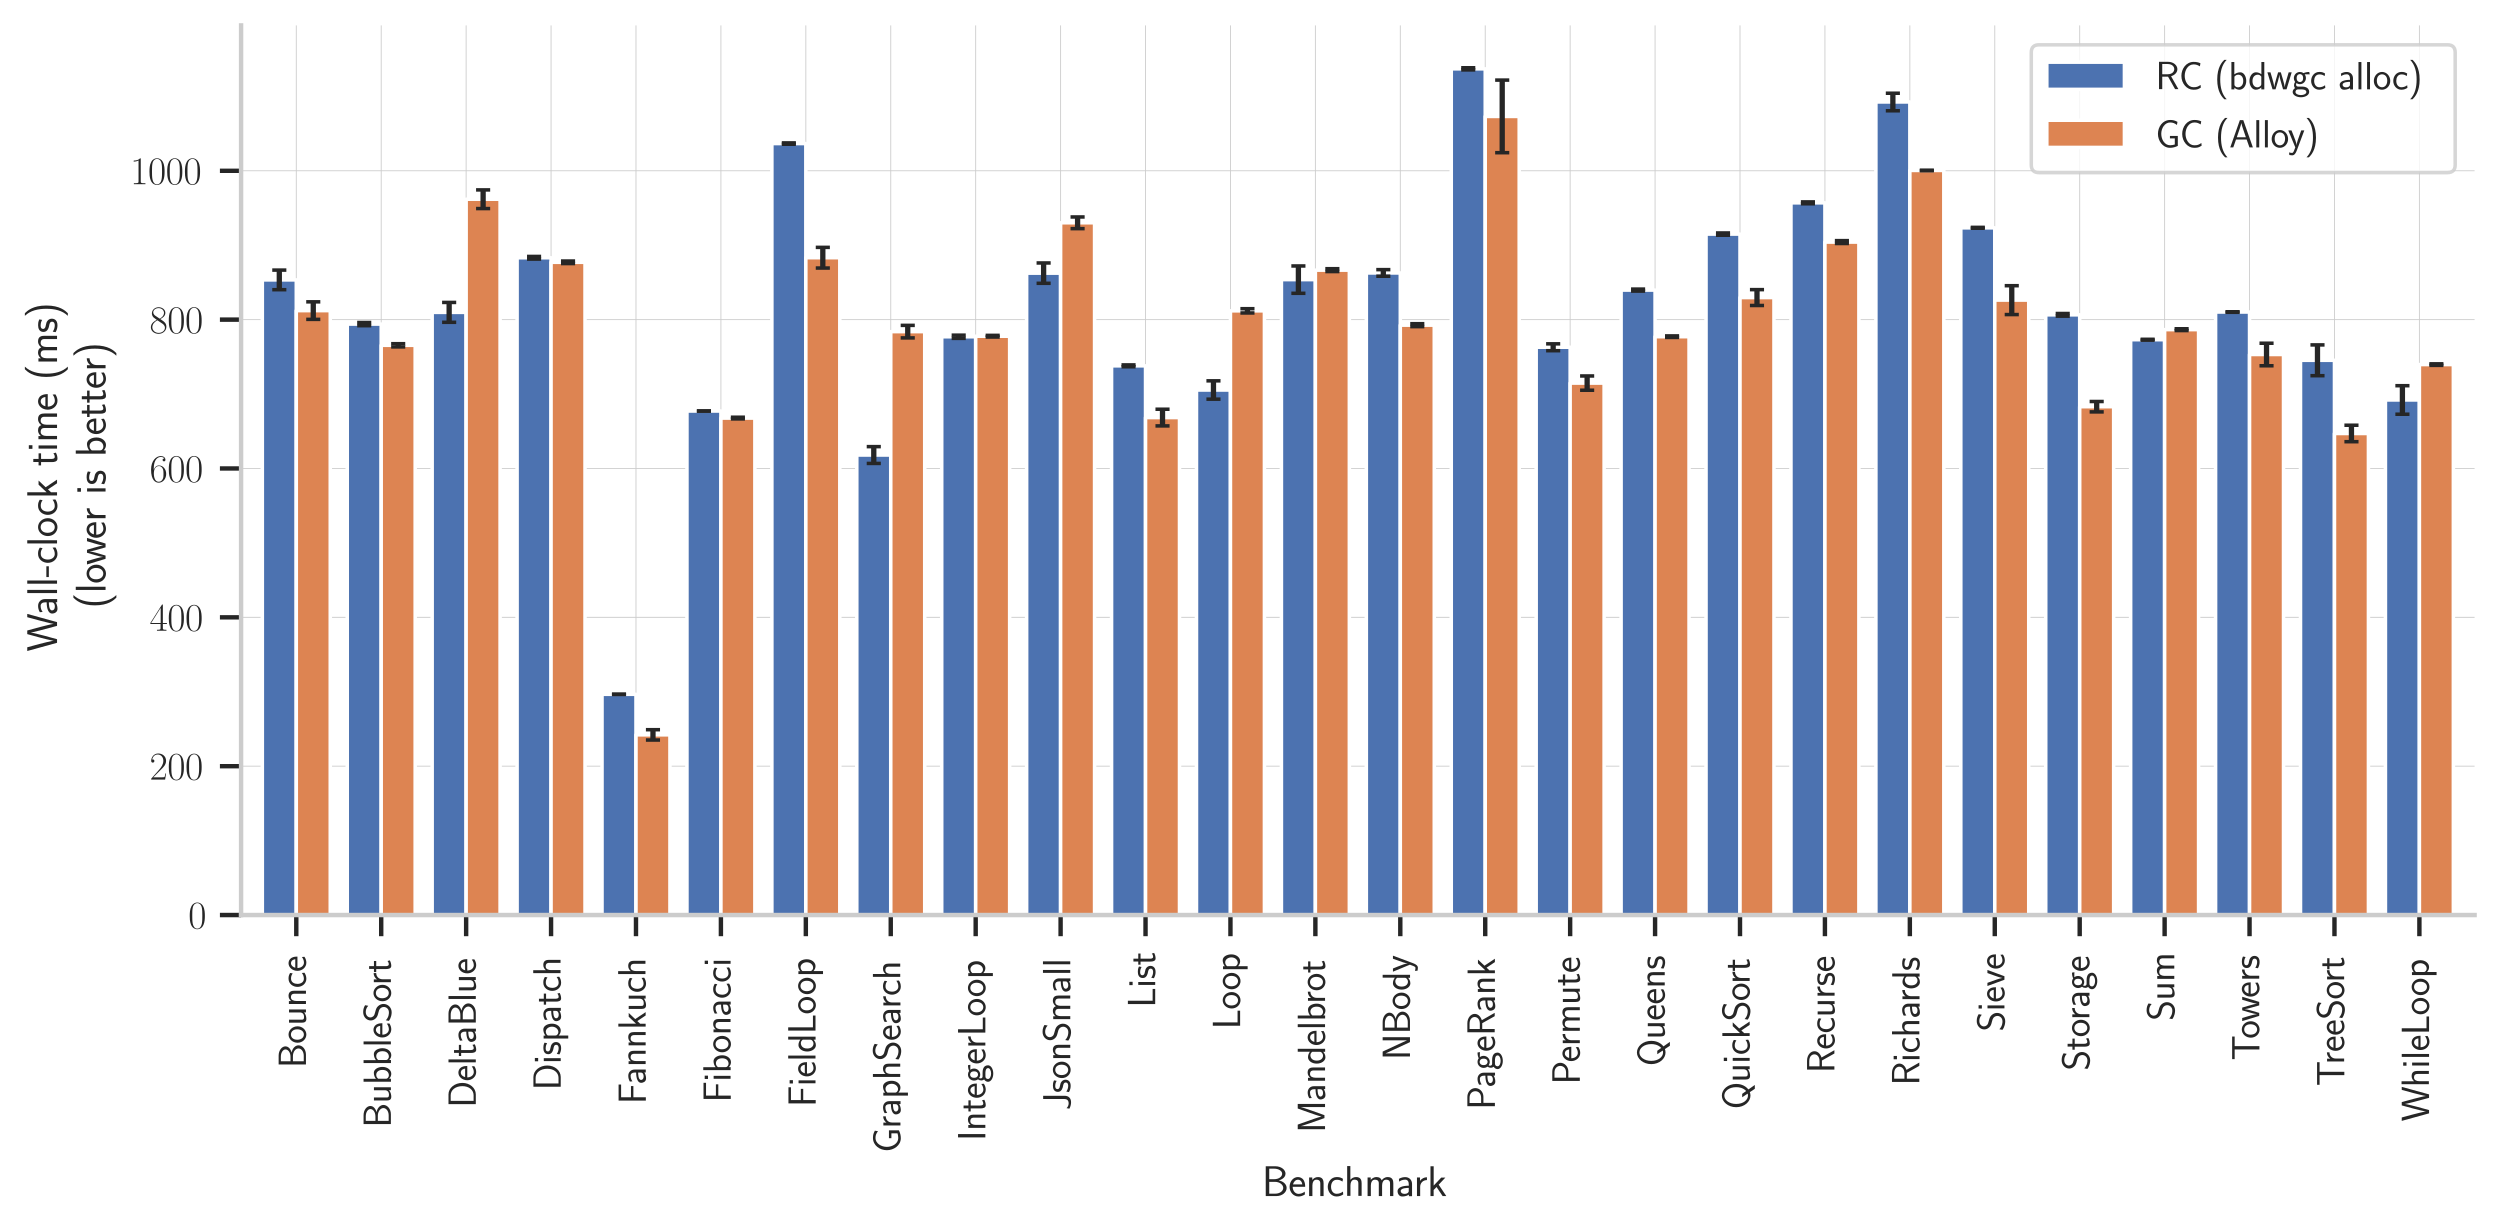 <?xml version="1.0" encoding="utf-8" standalone="no"?>
<!DOCTYPE svg PUBLIC "-//W3C//DTD SVG 1.1//EN"
  "http://www.w3.org/Graphics/SVG/1.1/DTD/svg11.dtd">
<svg xmlns:xlink="http://www.w3.org/1999/xlink" width="708.48pt" height="348.48pt" viewBox="0 0 708.48 348.48" xmlns="http://www.w3.org/2000/svg" version="1.1">
 <defs>
  <style type="text/css">*{stroke-linejoin: round; stroke-linecap: butt}</style>
 </defs>
 <g id="figure_1">
  <g id="patch_1">
   <path d="M 0 348.48 
L 708.48 348.48 
L 708.48 0 
L 0 0 
z
" style="fill: #ffffff"/>
  </g>
  <g id="axes_1">
   <g id="patch_2">
    <path d="M 68.321 259.314 
L 701.28 259.314 
L 701.28 7.2 
L 68.321 7.2 
z
" style="fill: #ffffff"/>
   </g>
   <g id="matplotlib.axis_1">
    <g id="xtick_1">
     <g id="line2d_1">
      <path d="M 83.965 259.314 
L 83.965 7.2 
" clip-path="url(#p89c4b1baed)" style="fill: none; stroke: #cccccc; stroke-width: 0.25; stroke-linecap: round"/>
     </g>
     <g id="line2d_2">
      <defs>
       <path id="m69235271e4" d="M 0 0 
L 0 6 
" style="stroke: #262626; stroke-width: 1.25"/>
      </defs>
      <g>
       <use xlink:href="#m69235271e4" x="83.965" y="259.314" style="fill: #262626; stroke: #262626; stroke-width: 1.25"/>
      </g>
     </g>
     <g id="text_1">
      <!-- Bounce -->
      <g style="fill: #262626" transform="translate(86.705 302.665) rotate(-90) scale(0.11 -0.11)">
       <defs>
        <path id="CMSS17-42" d="M 570 4416 
L 570 0 
L 2163 0 
C 3034 0 3667 574 3667 1200 
C 3667 1685 3251 2176 2502 2317 
C 3334 2558 3501 3040 3501 3313 
C 3501 3883 2874 4416 1997 4416 
L 570 4416 
z
M 1088 2496 
L 1088 4059 
L 1824 4059 
C 2483 4059 3002 3724 3002 3306 
C 3002 2926 2592 2496 1766 2496 
L 1088 2496 
z
M 1088 357 
L 1088 2107 
L 1939 2107 
C 2630 2107 3162 1679 3162 1206 
C 3162 772 2694 357 1984 357 
L 1088 357 
z
" transform="scale(0.016)"/>
        <path id="CMSS17-6f" d="M 2829 1356 
C 2829 2176 2221 2816 1504 2816 
C 768 2816 173 2157 173 1356 
C 173 544 787 -64 1498 -64 
C 2227 -64 2829 563 2829 1356 
z
M 1504 337 
C 1050 337 659 709 659 1408 
C 659 2151 1114 2427 1498 2427 
C 1914 2427 2342 2126 2342 1408 
C 2342 683 1926 337 1504 337 
z
" transform="scale(0.016)"/>
        <path id="CMSS17-75" d="M 2618 2739 
L 2131 2739 
L 2131 972 
C 2131 498 1786 306 1421 306 
C 998 306 960 447 960 709 
L 960 2739 
L 474 2739 
L 474 678 
C 474 179 646 -64 1088 -64 
C 1306 -64 1798 -13 2144 306 
L 2144 0 
L 2618 0 
L 2618 2739 
z
" transform="scale(0.016)"/>
        <path id="CMSS17-6e" d="M 2618 1877 
C 2618 2283 2522 2816 1798 2816 
C 1389 2816 1120 2606 941 2389 
L 941 2758 
L 474 2758 
L 474 0 
L 960 0 
L 960 1559 
C 960 1964 1114 2428 1549 2428 
C 2112 2428 2131 2048 2131 1829 
L 2131 0 
L 2618 0 
L 2618 1877 
z
" transform="scale(0.016)"/>
        <path id="CMSS17-63" d="M 2464 2541 
C 2464 2585 2170 2714 2093 2739 
C 1882 2816 1613 2816 1542 2816 
C 710 2816 211 2093 211 1363 
C 211 595 768 -64 1517 -64 
C 1946 -64 2253 76 2502 242 
L 2464 664 
C 2189 453 1869 337 1523 337 
C 1024 337 698 774 698 1369 
C 698 1831 909 2414 1549 2414 
C 1901 2414 2099 2343 2394 2145 
L 2464 2541 
z
" transform="scale(0.016)"/>
        <path id="CMSS17-65" d="M 2502 1377 
C 2502 1590 2490 2003 2285 2345 
C 2061 2713 1696 2816 1421 2816 
C 755 2816 192 2188 192 1375 
C 192 582 774 -64 1510 -64 
C 1798 -64 2150 19 2470 248 
C 2470 274 2458 414 2451 420 
C 2451 433 2432 630 2432 656 
C 2125 407 1773 325 1517 325 
C 1107 325 666 667 646 1377 
L 2502 1377 
z
M 698 1728 
C 781 2084 1062 2421 1421 2421 
C 1517 2421 1965 2421 2080 1728 
L 698 1728 
z
" transform="scale(0.016)"/>
       </defs>
       <use xlink:href="#CMSS17-42" transform="scale(0.996)"/>
       <use xlink:href="#CMSS17-6f" transform="translate(62.338 0) scale(0.996)"/>
       <use xlink:href="#CMSS17-75" transform="translate(109.182 0) scale(0.996)"/>
       <use xlink:href="#CMSS17-6e" transform="translate(157.387 0) scale(0.996)"/>
       <use xlink:href="#CMSS17-63" transform="translate(205.592 0) scale(0.996)"/>
       <use xlink:href="#CMSS17-65" transform="translate(247.23 0) scale(0.996)"/>
      </g>
     </g>
    </g>
    <g id="xtick_2">
     <g id="line2d_3">
      <path d="M 108.032 259.314 
L 108.032 7.2 
" clip-path="url(#p89c4b1baed)" style="fill: none; stroke: #cccccc; stroke-width: 0.25; stroke-linecap: round"/>
     </g>
     <g id="line2d_4">
      <g>
       <use xlink:href="#m69235271e4" x="108.032" y="259.314" style="fill: #262626; stroke: #262626; stroke-width: 1.25"/>
      </g>
     </g>
     <g id="text_2">
      <!-- BubbleSort -->
      <g style="fill: #262626" transform="translate(110.772 319.56) rotate(-90) scale(0.11 -0.11)">
       <defs>
        <path id="CMSS17-62" d="M 954 4416 
L 480 4416 
L 480 -13 
L 966 -13 
L 966 274 
C 1210 38 1504 -64 1766 -64 
C 2381 -64 2880 549 2880 1352 
C 2880 2086 2496 2756 1926 2756 
C 1523 2756 1165 2591 954 2419 
L 954 4416 
z
M 966 2046 
C 1107 2222 1306 2368 1587 2368 
C 1965 2368 2394 2097 2394 1352 
C 2394 558 1882 325 1530 325 
C 1402 325 1267 356 1139 464 
C 966 615 966 709 966 797 
L 966 2046 
z
" transform="scale(0.016)"/>
        <path id="CMSS17-6c" d="M 947 4416 
L 474 4416 
L 474 0 
L 947 0 
L 947 4416 
z
" transform="scale(0.016)"/>
        <path id="CMSS17-53" d="M 2797 4169 
C 2515 4334 2208 4480 1690 4480 
C 864 4480 333 3879 333 3266 
C 333 3025 403 2753 653 2475 
C 902 2196 1184 2121 1542 2033 
C 1690 1994 1939 1924 1984 1906 
C 2342 1767 2515 1444 2515 1140 
C 2515 742 2202 318 1645 318 
C 1453 318 890 318 358 819 
L 269 318 
C 794 -64 1363 -128 1651 -128 
C 2438 -128 3002 488 3002 1186 
C 3002 1440 2925 1763 2656 2061 
C 2394 2347 2163 2410 1638 2549 
C 1338 2626 1146 2677 986 2873 
C 877 3013 819 3146 819 3317 
C 819 3673 1126 4060 1690 4060 
C 1971 4060 2336 4002 2707 3660 
L 2797 4169 
z
" transform="scale(0.016)"/>
        <path id="CMSS17-72" d="M 954 1363 
C 954 1965 1395 2368 1958 2368 
L 1958 2789 
C 1549 2789 1165 2585 934 2253 
L 934 2758 
L 480 2758 
L 480 0 
L 954 0 
L 954 1363 
z
" transform="scale(0.016)"/>
        <path id="CMSS17-74" d="M 1069 2368 
L 1901 2368 
L 1901 2737 
L 1069 2737 
L 1069 3520 
L 614 3520 
L 614 2737 
L 109 2737 
L 109 2368 
L 602 2368 
L 602 749 
C 602 384 685 -64 1107 -64 
C 1427 -64 1722 25 2003 172 
L 1901 548 
C 1747 414 1562 337 1363 337 
C 1082 337 1069 696 1069 856 
L 1069 2368 
z
" transform="scale(0.016)"/>
       </defs>
       <use xlink:href="#CMSS17-42" transform="scale(0.996)"/>
       <use xlink:href="#CMSS17-75" transform="translate(62.338 0) scale(0.996)"/>
       <use xlink:href="#CMSS17-62" transform="translate(110.543 0) scale(0.996)"/>
       <use xlink:href="#CMSS17-62" transform="translate(158.748 0) scale(0.996)"/>
       <use xlink:href="#CMSS17-6c" transform="translate(206.953 0) scale(0.996)"/>
       <use xlink:href="#CMSS17-65" transform="translate(229.134 0) scale(0.996)"/>
       <use xlink:href="#CMSS17-53" transform="translate(270.772 0) scale(0.996)"/>
       <use xlink:href="#CMSS17-6f" transform="translate(322.821 0) scale(0.996)"/>
       <use xlink:href="#CMSS17-72" transform="translate(367.062 0) scale(0.996)"/>
       <use xlink:href="#CMSS17-74" transform="translate(398.972 0) scale(0.996)"/>
      </g>
     </g>
    </g>
    <g id="xtick_3">
     <g id="line2d_5">
      <path d="M 132.099 259.314 
L 132.099 7.2 
" clip-path="url(#p89c4b1baed)" style="fill: none; stroke: #cccccc; stroke-width: 0.25; stroke-linecap: round"/>
     </g>
     <g id="line2d_6">
      <g>
       <use xlink:href="#m69235271e4" x="132.099" y="259.314" style="fill: #262626; stroke: #262626; stroke-width: 1.25"/>
      </g>
     </g>
     <g id="text_3">
      <!-- DeltaBlue -->
      <g style="fill: #262626" transform="translate(134.838 313.898) rotate(-90) scale(0.11 -0.11)">
       <defs>
        <path id="CMSS17-44" d="M 570 4416 
L 570 0 
L 2144 0 
C 3194 0 4000 980 4000 2170 
C 4000 3398 3194 4416 2144 4416 
L 570 4416 
z
M 1094 357 
L 1094 4059 
L 2003 4059 
C 2861 4059 3475 3277 3475 2170 
C 3475 1107 2867 357 2003 357 
L 1094 357 
z
" transform="scale(0.016)"/>
        <path id="CMSS17-61" d="M 2406 1791 
C 2406 2392 1978 2808 1402 2808 
C 1120 2808 813 2757 461 2553 
L 499 2135 
C 659 2248 934 2432 1395 2432 
C 1722 2432 1920 2180 1920 1782 
L 1920 1536 
C 896 1536 256 1238 256 726 
C 256 461 416 -64 947 -64 
C 1043 -64 1562 -64 1933 217 
L 1933 -19 
L 2406 -19 
L 2406 1791 
z
M 1920 816 
C 1920 701 1920 548 1728 434 
C 1562 325 1350 325 1261 325 
C 941 325 723 511 723 744 
C 723 1211 1722 1211 1920 1211 
L 1920 816 
z
" transform="scale(0.016)"/>
       </defs>
       <use xlink:href="#CMSS17-44" transform="scale(0.996)"/>
       <use xlink:href="#CMSS17-65" transform="translate(67.543 0) scale(0.996)"/>
       <use xlink:href="#CMSS17-6c" transform="translate(109.182 0) scale(0.996)"/>
       <use xlink:href="#CMSS17-74" transform="translate(131.362 0) scale(0.996)"/>
       <use xlink:href="#CMSS17-61" transform="translate(165.194 0) scale(0.996)"/>
       <use xlink:href="#CMSS17-42" transform="translate(210.116 0) scale(0.996)"/>
       <use xlink:href="#CMSS17-6c" transform="translate(272.454 0) scale(0.996)"/>
       <use xlink:href="#CMSS17-75" transform="translate(294.635 0) scale(0.996)"/>
       <use xlink:href="#CMSS17-65" transform="translate(342.84 0) scale(0.996)"/>
      </g>
     </g>
    </g>
    <g id="xtick_4">
     <g id="line2d_7">
      <path d="M 156.166 259.314 
L 156.166 7.2 
" clip-path="url(#p89c4b1baed)" style="fill: none; stroke: #cccccc; stroke-width: 0.25; stroke-linecap: round"/>
     </g>
     <g id="line2d_8">
      <g>
       <use xlink:href="#m69235271e4" x="156.166" y="259.314" style="fill: #262626; stroke: #262626; stroke-width: 1.25"/>
      </g>
     </g>
     <g id="text_4">
      <!-- Dispatch -->
      <g style="fill: #262626" transform="translate(158.905 308.967) rotate(-90) scale(0.11 -0.11)">
       <defs>
        <path id="CMSS17-69" d="M 979 4183 
L 442 4183 
L 442 3648 
L 979 3648 
L 979 4183 
z
M 947 2739 
L 474 2739 
L 474 0 
L 947 0 
L 947 2739 
z
" transform="scale(0.016)"/>
        <path id="CMSS17-73" d="M 2061 2627 
C 1683 2807 1389 2807 1197 2807 
C 742 2807 198 2648 198 2003 
C 198 1359 902 1218 1094 1179 
C 1389 1122 1715 1058 1715 740 
C 1715 337 1254 337 1171 337 
C 915 337 563 407 243 638 
L 166 210 
C 531 0 883 -64 1178 -64 
C 1965 -64 2163 416 2163 781 
C 2163 1094 1984 1305 1862 1401 
C 1651 1568 1574 1587 1050 1696 
C 960 1709 646 1779 646 2066 
C 646 2432 1050 2432 1139 2432 
C 1555 2432 1811 2303 1984 2208 
L 2061 2627 
z
" transform="scale(0.016)"/>
        <path id="CMSS17-70" d="M 966 333 
C 1178 129 1466 -5 1773 -5 
C 2368 -5 2880 603 2880 1412 
C 2880 2159 2496 2816 1946 2816 
C 1626 2816 1242 2702 954 2472 
L 954 2765 
L 480 2765 
L 480 -1216 
L 966 -1216 
L 966 333 
z
M 966 2100 
C 1018 2176 1235 2415 1587 2415 
C 2035 2415 2394 1960 2394 1412 
C 2394 787 1958 384 1530 384 
C 1402 384 1267 415 1139 523 
C 966 674 966 768 966 857 
L 966 2100 
z
" transform="scale(0.016)"/>
        <path id="CMSS17-68" d="M 2618 1891 
C 2618 2292 2522 2820 1798 2820 
C 1395 2820 1133 2623 947 2407 
L 947 4448 
L 474 4448 
L 474 32 
L 960 32 
L 960 1573 
C 960 1973 1114 2432 1549 2432 
C 2112 2432 2131 2056 2131 1839 
L 2131 32 
L 2618 32 
L 2618 1891 
z
" transform="scale(0.016)"/>
       </defs>
       <use xlink:href="#CMSS17-44" transform="scale(0.996)"/>
       <use xlink:href="#CMSS17-69" transform="translate(67.543 0) scale(0.996)"/>
       <use xlink:href="#CMSS17-73" transform="translate(89.724 0) scale(0.996)"/>
       <use xlink:href="#CMSS17-70" transform="translate(125.637 0) scale(0.996)"/>
       <use xlink:href="#CMSS17-61" transform="translate(173.842 0) scale(0.996)"/>
       <use xlink:href="#CMSS17-74" transform="translate(218.764 0) scale(0.996)"/>
       <use xlink:href="#CMSS17-63" transform="translate(252.596 0) scale(0.996)"/>
       <use xlink:href="#CMSS17-68" transform="translate(294.234 0) scale(0.996)"/>
      </g>
     </g>
    </g>
    <g id="xtick_5">
     <g id="line2d_9">
      <path d="M 180.232 259.314 
L 180.232 7.2 
" clip-path="url(#p89c4b1baed)" style="fill: none; stroke: #cccccc; stroke-width: 0.25; stroke-linecap: round"/>
     </g>
     <g id="line2d_10">
      <g>
       <use xlink:href="#m69235271e4" x="180.232" y="259.314" style="fill: #262626; stroke: #262626; stroke-width: 1.25"/>
      </g>
     </g>
     <g id="text_5">
      <!-- Fannkuch -->
      <g style="fill: #262626" transform="translate(182.972 312.894) rotate(-90) scale(0.11 -0.11)">
       <defs>
        <path id="CMSS17-46" d="M 2918 1984 
L 2918 2373 
L 1101 2373 
L 1101 3968 
L 1882 3968 
C 1958 3968 2035 3968 2112 3968 
L 3168 3968 
L 3168 4375 
L 563 4375 
L 563 -32 
L 1101 -32 
L 1101 1984 
L 2918 1984 
z
" transform="scale(0.016)"/>
        <path id="CMSS17-6b" d="M 1696 1688 
L 2688 2739 
L 2074 2739 
L 954 1554 
L 954 4416 
L 480 4416 
L 480 0 
L 947 0 
L 947 892 
L 1376 1344 
L 2278 0 
L 2822 0 
L 1696 1688 
z
" transform="scale(0.016)"/>
       </defs>
       <use xlink:href="#CMSS17-46" transform="scale(0.996)"/>
       <use xlink:href="#CMSS17-61" transform="translate(50.687 0) scale(0.996)"/>
       <use xlink:href="#CMSS17-6e" transform="translate(95.609 0) scale(0.996)"/>
       <use xlink:href="#CMSS17-6e" transform="translate(143.814 0) scale(0.996)"/>
       <use xlink:href="#CMSS17-6b" transform="translate(192.019 0) scale(0.996)"/>
       <use xlink:href="#CMSS17-75" transform="translate(237.621 0) scale(0.996)"/>
       <use xlink:href="#CMSS17-63" transform="translate(285.826 0) scale(0.996)"/>
       <use xlink:href="#CMSS17-68" transform="translate(327.465 0) scale(0.996)"/>
      </g>
     </g>
    </g>
    <g id="xtick_6">
     <g id="line2d_11">
      <path d="M 204.299 259.314 
L 204.299 7.2 
" clip-path="url(#p89c4b1baed)" style="fill: none; stroke: #cccccc; stroke-width: 0.25; stroke-linecap: round"/>
     </g>
     <g id="line2d_12">
      <g>
       <use xlink:href="#m69235271e4" x="204.299" y="259.314" style="fill: #262626; stroke: #262626; stroke-width: 1.25"/>
      </g>
     </g>
     <g id="text_6">
      <!-- Fibonacci -->
      <g style="fill: #262626" transform="translate(207.039 312.407) rotate(-90) scale(0.11 -0.11)">
       <use xlink:href="#CMSS17-46" transform="scale(0.996)"/>
       <use xlink:href="#CMSS17-69" transform="translate(53.29 0) scale(0.996)"/>
       <use xlink:href="#CMSS17-62" transform="translate(75.47 0) scale(0.996)"/>
       <use xlink:href="#CMSS17-6f" transform="translate(126.278 0) scale(0.996)"/>
       <use xlink:href="#CMSS17-6e" transform="translate(173.121 0) scale(0.996)"/>
       <use xlink:href="#CMSS17-61" transform="translate(221.326 0) scale(0.996)"/>
       <use xlink:href="#CMSS17-63" transform="translate(266.248 0) scale(0.996)"/>
       <use xlink:href="#CMSS17-63" transform="translate(307.887 0) scale(0.996)"/>
       <use xlink:href="#CMSS17-69" transform="translate(349.526 0) scale(0.996)"/>
      </g>
     </g>
    </g>
    <g id="xtick_7">
     <g id="line2d_13">
      <path d="M 228.366 259.314 
L 228.366 7.2 
" clip-path="url(#p89c4b1baed)" style="fill: none; stroke: #cccccc; stroke-width: 0.25; stroke-linecap: round"/>
     </g>
     <g id="line2d_14">
      <g>
       <use xlink:href="#m69235271e4" x="228.366" y="259.314" style="fill: #262626; stroke: #262626; stroke-width: 1.25"/>
      </g>
     </g>
     <g id="text_7">
      <!-- FieldLoop -->
      <g style="fill: #262626" transform="translate(231.106 313.685) rotate(-90) scale(0.11 -0.11)">
       <defs>
        <path id="CMSS17-64" d="M 2611 4416 
L 2138 4416 
L 2138 2438 
C 1939 2603 1613 2756 1254 2756 
C 672 2756 211 2131 211 1347 
C 211 562 666 -64 1235 -64 
C 1677 -64 1971 172 2125 306 
L 2125 -13 
L 2611 -13 
L 2611 4416 
z
M 2125 836 
C 2125 747 2125 653 1926 482 
C 1798 375 1645 325 1498 325 
C 1152 325 698 576 698 1340 
C 698 2134 1210 2368 1562 2368 
C 1798 2368 1990 2254 2125 2065 
L 2125 836 
z
" transform="scale(0.016)"/>
        <path id="CMSS17-4c" d="M 1670 414 
C 1594 414 1517 414 1440 414 
L 1101 414 
L 1101 4416 
L 563 4416 
L 563 0 
L 3002 0 
L 3002 414 
L 1670 414 
z
" transform="scale(0.016)"/>
       </defs>
       <use xlink:href="#CMSS17-46" transform="scale(0.996)"/>
       <use xlink:href="#CMSS17-69" transform="translate(53.29 0) scale(0.996)"/>
       <use xlink:href="#CMSS17-65" transform="translate(75.47 0) scale(0.996)"/>
       <use xlink:href="#CMSS17-6c" transform="translate(117.109 0) scale(0.996)"/>
       <use xlink:href="#CMSS17-64" transform="translate(139.29 0) scale(0.996)"/>
       <use xlink:href="#CMSS17-4c" transform="translate(187.495 0) scale(0.996)"/>
       <use xlink:href="#CMSS17-6f" transform="translate(238.182 0) scale(0.996)"/>
       <use xlink:href="#CMSS17-6f" transform="translate(287.628 0) scale(0.996)"/>
       <use xlink:href="#CMSS17-70" transform="translate(334.472 0) scale(0.996)"/>
      </g>
     </g>
    </g>
    <g id="xtick_8">
     <g id="line2d_15">
      <path d="M 252.433 259.314 
L 252.433 7.2 
" clip-path="url(#p89c4b1baed)" style="fill: none; stroke: #cccccc; stroke-width: 0.25; stroke-linecap: round"/>
     </g>
     <g id="line2d_16">
      <g>
       <use xlink:href="#m69235271e4" x="252.433" y="259.314" style="fill: #262626; stroke: #262626; stroke-width: 1.25"/>
      </g>
     </g>
     <g id="text_8">
      <!-- GraphSearch -->
      <g style="fill: #262626" transform="translate(255.173 326.653) rotate(-90) scale(0.11 -0.11)">
       <defs>
        <path id="CMSS17-47" d="M 3610 1856 
L 2336 1856 
L 2336 1461 
L 3123 1461 
L 3123 471 
C 2874 401 2618 350 2362 350 
C 1466 350 934 1301 934 2200 
C 934 3095 1491 4032 2362 4032 
C 2854 4032 3130 3881 3469 3627 
L 3552 4134 
C 3130 4351 2867 4440 2387 4440 
C 1146 4440 397 3324 397 2182 
C 397 1090 1152 -64 2349 -64 
C 2797 -64 3213 51 3610 248 
L 3610 1856 
z
" transform="scale(0.016)"/>
       </defs>
       <use xlink:href="#CMSS17-47" transform="scale(0.996)"/>
       <use xlink:href="#CMSS17-72" transform="translate(62.458 0) scale(0.996)"/>
       <use xlink:href="#CMSS17-61" transform="translate(94.368 0) scale(0.996)"/>
       <use xlink:href="#CMSS17-70" transform="translate(139.29 0) scale(0.996)"/>
       <use xlink:href="#CMSS17-68" transform="translate(187.495 0) scale(0.996)"/>
       <use xlink:href="#CMSS17-53" transform="translate(235.7 0) scale(0.996)"/>
       <use xlink:href="#CMSS17-65" transform="translate(287.748 0) scale(0.996)"/>
       <use xlink:href="#CMSS17-61" transform="translate(329.387 0) scale(0.996)"/>
       <use xlink:href="#CMSS17-72" transform="translate(371.707 0) scale(0.996)"/>
       <use xlink:href="#CMSS17-63" transform="translate(403.616 0) scale(0.996)"/>
       <use xlink:href="#CMSS17-68" transform="translate(445.255 0) scale(0.996)"/>
      </g>
     </g>
    </g>
    <g id="xtick_9">
     <g id="line2d_17">
      <path d="M 276.5 259.314 
L 276.5 7.2 
" clip-path="url(#p89c4b1baed)" style="fill: none; stroke: #cccccc; stroke-width: 0.25; stroke-linecap: round"/>
     </g>
     <g id="line2d_18">
      <g>
       <use xlink:href="#m69235271e4" x="276.5" y="259.314" style="fill: #262626; stroke: #262626; stroke-width: 1.25"/>
      </g>
     </g>
     <g id="text_9">
      <!-- IntegerLoop -->
      <g style="fill: #262626" transform="translate(279.24 323.305) rotate(-90) scale(0.11 -0.11)">
       <defs>
        <path id="CMSS17-49" d="M 1094 4416 
L 557 4416 
L 557 0 
L 1094 0 
L 1094 4416 
z
" transform="scale(0.016)"/>
        <path id="CMSS17-67" d="M 2848 2808 
C 2483 2808 2170 2738 1914 2617 
C 1702 2777 1485 2808 1338 2808 
C 781 2808 358 2349 358 1814 
C 358 1468 550 1207 563 1195 
C 448 1035 384 863 384 672 
C 384 448 474 289 544 200 
C 211 -3 166 -314 166 -435 
C 166 -898 749 -1280 1498 -1280 
C 2253 -1280 2835 -898 2835 -428 
C 2835 448 1856 448 1587 448 
L 1069 448 
C 973 448 717 448 717 791 
C 717 921 774 1004 781 1010 
C 877 940 1075 832 1338 832 
C 1869 832 2310 1278 2310 1827 
C 2310 2132 2170 2355 2112 2432 
L 2131 2432 
C 2150 2432 2419 2432 2515 2432 
C 2720 2432 2739 2429 2918 2419 
L 2848 2808 
z
M 1338 1182 
C 1120 1182 813 1315 813 1823 
C 813 2375 1165 2464 1331 2464 
C 1549 2464 1856 2331 1856 1823 
C 1856 1271 1504 1182 1338 1182 
z
M 1581 -10 
C 1734 -10 2381 -10 2381 -442 
C 2381 -714 1984 -929 1504 -929 
C 1018 -929 621 -720 621 -435 
C 621 -403 621 -10 1062 -10 
L 1581 -10 
z
" transform="scale(0.016)"/>
       </defs>
       <use xlink:href="#CMSS17-49" transform="scale(0.996)"/>
       <use xlink:href="#CMSS17-6e" transform="translate(25.784 0) scale(0.996)"/>
       <use xlink:href="#CMSS17-74" transform="translate(73.989 0) scale(0.996)"/>
       <use xlink:href="#CMSS17-65" transform="translate(107.82 0) scale(0.996)"/>
       <use xlink:href="#CMSS17-67" transform="translate(149.459 0) scale(0.996)"/>
       <use xlink:href="#CMSS17-65" transform="translate(196.303 0) scale(0.996)"/>
       <use xlink:href="#CMSS17-72" transform="translate(237.942 0) scale(0.996)"/>
       <use xlink:href="#CMSS17-4c" transform="translate(269.851 0) scale(0.996)"/>
       <use xlink:href="#CMSS17-6f" transform="translate(320.539 0) scale(0.996)"/>
       <use xlink:href="#CMSS17-6f" transform="translate(369.985 0) scale(0.996)"/>
       <use xlink:href="#CMSS17-70" transform="translate(416.828 0) scale(0.996)"/>
      </g>
     </g>
    </g>
    <g id="xtick_10">
     <g id="line2d_19">
      <path d="M 300.567 259.314 
L 300.567 7.2 
" clip-path="url(#p89c4b1baed)" style="fill: none; stroke: #cccccc; stroke-width: 0.25; stroke-linecap: round"/>
     </g>
     <g id="line2d_20">
      <g>
       <use xlink:href="#m69235271e4" x="300.567" y="259.314" style="fill: #262626; stroke: #262626; stroke-width: 1.25"/>
      </g>
     </g>
     <g id="text_10">
      <!-- JsonSmall -->
      <g style="fill: #262626" transform="translate(303.306 314.629) rotate(-90) scale(0.11 -0.11)">
       <defs>
        <path id="CMSS17-4a" d="M 2336 4384 
L 1811 4384 
L 1811 940 
C 1811 636 1683 261 1107 261 
C 781 261 506 414 333 604 
L 250 140 
C 646 -71 1011 -128 1280 -128 
C 1901 -128 2336 228 2336 920 
L 2336 4384 
z
" transform="scale(0.016)"/>
        <path id="CMSS17-6d" d="M 4288 1877 
C 4288 2308 4179 2816 3462 2816 
C 2982 2816 2694 2516 2566 2331 
C 2451 2670 2182 2816 1798 2816 
C 1363 2816 1088 2568 941 2389 
L 941 2758 
L 474 2758 
L 474 0 
L 960 0 
L 960 1559 
C 960 1939 1101 2428 1555 2428 
C 2138 2428 2138 2016 2138 1829 
L 2138 0 
L 2624 0 
L 2624 1559 
C 2624 1939 2765 2428 3219 2428 
C 3802 2428 3802 2016 3802 1829 
L 3802 0 
L 4288 0 
L 4288 1877 
z
" transform="scale(0.016)"/>
       </defs>
       <use xlink:href="#CMSS17-4a" transform="scale(0.996)"/>
       <use xlink:href="#CMSS17-73" transform="translate(44.121 0) scale(0.996)"/>
       <use xlink:href="#CMSS17-6f" transform="translate(80.035 0) scale(0.996)"/>
       <use xlink:href="#CMSS17-6e" transform="translate(126.878 0) scale(0.996)"/>
       <use xlink:href="#CMSS17-53" transform="translate(175.083 0) scale(0.996)"/>
       <use xlink:href="#CMSS17-6d" transform="translate(227.132 0) scale(0.996)"/>
       <use xlink:href="#CMSS17-61" transform="translate(301.361 0) scale(0.996)"/>
       <use xlink:href="#CMSS17-6c" transform="translate(346.283 0) scale(0.996)"/>
       <use xlink:href="#CMSS17-6c" transform="translate(368.464 0) scale(0.996)"/>
      </g>
     </g>
    </g>
    <g id="xtick_11">
     <g id="line2d_21">
      <path d="M 324.634 259.314 
L 324.634 7.2 
" clip-path="url(#p89c4b1baed)" style="fill: none; stroke: #cccccc; stroke-width: 0.25; stroke-linecap: round"/>
     </g>
     <g id="line2d_22">
      <g>
       <use xlink:href="#m69235271e4" x="324.634" y="259.314" style="fill: #262626; stroke: #262626; stroke-width: 1.25"/>
      </g>
     </g>
     <g id="text_11">
      <!-- List -->
      <g style="fill: #262626" transform="translate(327.373 285.527) rotate(-90) scale(0.11 -0.11)">
       <use xlink:href="#CMSS17-4c" transform="scale(0.996)"/>
       <use xlink:href="#CMSS17-69" transform="translate(50.687 0) scale(0.996)"/>
       <use xlink:href="#CMSS17-73" transform="translate(72.868 0) scale(0.996)"/>
       <use xlink:href="#CMSS17-74" transform="translate(108.781 0) scale(0.996)"/>
      </g>
     </g>
    </g>
    <g id="xtick_12">
     <g id="line2d_23">
      <path d="M 348.7 259.314 
L 348.7 7.2 
" clip-path="url(#p89c4b1baed)" style="fill: none; stroke: #cccccc; stroke-width: 0.25; stroke-linecap: round"/>
     </g>
     <g id="line2d_24">
      <g>
       <use xlink:href="#m69235271e4" x="348.7" y="259.314" style="fill: #262626; stroke: #262626; stroke-width: 1.25"/>
      </g>
     </g>
     <g id="text_12">
      <!-- Loop -->
      <g style="fill: #262626" transform="translate(351.44 291.676) rotate(-90) scale(0.11 -0.11)">
       <use xlink:href="#CMSS17-4c" transform="scale(0.996)"/>
       <use xlink:href="#CMSS17-6f" transform="translate(50.687 0) scale(0.996)"/>
       <use xlink:href="#CMSS17-6f" transform="translate(100.133 0) scale(0.996)"/>
       <use xlink:href="#CMSS17-70" transform="translate(146.977 0) scale(0.996)"/>
      </g>
     </g>
    </g>
    <g id="xtick_13">
     <g id="line2d_25">
      <path d="M 372.767 259.314 
L 372.767 7.2 
" clip-path="url(#p89c4b1baed)" style="fill: none; stroke: #cccccc; stroke-width: 0.25; stroke-linecap: round"/>
     </g>
     <g id="line2d_26">
      <g>
       <use xlink:href="#m69235271e4" x="372.767" y="259.314" style="fill: #262626; stroke: #262626; stroke-width: 1.25"/>
      </g>
     </g>
     <g id="text_13">
      <!-- Mandelbrot -->
      <g style="fill: #262626" transform="translate(375.507 321.022) rotate(-90) scale(0.11 -0.11)">
       <defs>
        <path id="CMSS17-4d" d="M 3194 2371 
L 2886 1473 
C 2835 1307 2662 791 2624 587 
L 2618 587 
C 2598 715 2560 849 2458 1174 
C 2400 1365 2336 1562 2272 1741 
L 1325 4416 
L 576 4416 
L 576 0 
L 1075 0 
L 1075 3900 
L 1082 3900 
C 1082 3894 1139 3613 1530 2499 
L 2374 96 
L 2848 96 
L 3610 2231 
C 3661 2378 3821 2843 3891 3066 
C 3955 3257 4115 3728 4154 3913 
L 4160 3913 
L 4160 0 
L 4666 0 
L 4666 4416 
L 3923 4416 
L 3194 2371 
z
" transform="scale(0.016)"/>
       </defs>
       <use xlink:href="#CMSS17-4d" transform="scale(0.996)"/>
       <use xlink:href="#CMSS17-61" transform="translate(81.676 0) scale(0.996)"/>
       <use xlink:href="#CMSS17-6e" transform="translate(126.598 0) scale(0.996)"/>
       <use xlink:href="#CMSS17-64" transform="translate(174.803 0) scale(0.996)"/>
       <use xlink:href="#CMSS17-65" transform="translate(223.008 0) scale(0.996)"/>
       <use xlink:href="#CMSS17-6c" transform="translate(264.647 0) scale(0.996)"/>
       <use xlink:href="#CMSS17-62" transform="translate(286.827 0) scale(0.996)"/>
       <use xlink:href="#CMSS17-72" transform="translate(332.43 0) scale(0.996)"/>
       <use xlink:href="#CMSS17-6f" transform="translate(364.34 0) scale(0.996)"/>
       <use xlink:href="#CMSS17-74" transform="translate(411.183 0) scale(0.996)"/>
      </g>
     </g>
    </g>
    <g id="xtick_14">
     <g id="line2d_27">
      <path d="M 396.834 259.314 
L 396.834 7.2 
" clip-path="url(#p89c4b1baed)" style="fill: none; stroke: #cccccc; stroke-width: 0.25; stroke-linecap: round"/>
     </g>
     <g id="line2d_28">
      <g>
       <use xlink:href="#m69235271e4" x="396.834" y="259.314" style="fill: #262626; stroke: #262626; stroke-width: 1.25"/>
      </g>
     </g>
     <g id="text_14">
      <!-- NBody -->
      <g style="fill: #262626" transform="translate(399.574 300.382) rotate(-90) scale(0.11 -0.11)">
       <defs>
        <path id="CMSS17-4e" d="M 1466 4180 
L 1350 4416 
L 563 4416 
L 563 0 
L 1062 0 
L 1062 3926 
L 1069 3932 
C 1114 3817 1139 3760 1402 3194 
L 2771 236 
L 2886 0 
L 3674 0 
L 3674 4416 
L 3174 4416 
L 3174 490 
L 3168 483 
C 3123 598 3098 655 2835 1221 
L 1466 4180 
z
" transform="scale(0.016)"/>
        <path id="CMSS17-79" d="M 2675 2752 
L 2176 2752 
C 1632 1294 1446 702 1434 383 
L 1427 383 
C 1408 696 1126 1460 902 2007 
L 602 2752 
L 83 2752 
L 1216 13 
C 1146 -178 1043 -465 1011 -529 
C 870 -885 774 -885 672 -885 
C 646 -885 442 -885 211 -809 
L 250 -1229 
C 410 -1261 570 -1280 685 -1280 
C 845 -1280 1165 -1280 1459 -497 
L 2675 2752 
z
" transform="scale(0.016)"/>
       </defs>
       <use xlink:href="#CMSS17-4e" transform="scale(0.996)"/>
       <use xlink:href="#CMSS17-42" transform="translate(66.062 0) scale(0.996)"/>
       <use xlink:href="#CMSS17-6f" transform="translate(128.4 0) scale(0.996)"/>
       <use xlink:href="#CMSS17-64" transform="translate(177.846 0) scale(0.996)"/>
       <use xlink:href="#CMSS17-79" transform="translate(226.051 0) scale(0.996)"/>
      </g>
     </g>
    </g>
    <g id="xtick_15">
     <g id="line2d_29">
      <path d="M 420.901 259.314 
L 420.901 7.2 
" clip-path="url(#p89c4b1baed)" style="fill: none; stroke: #cccccc; stroke-width: 0.25; stroke-linecap: round"/>
     </g>
     <g id="line2d_30">
      <g>
       <use xlink:href="#m69235271e4" x="420.901" y="259.314" style="fill: #262626; stroke: #262626; stroke-width: 1.25"/>
      </g>
     </g>
     <g id="text_15">
      <!-- PageRank -->
      <g style="fill: #262626" transform="translate(423.641 314.492) rotate(-90) scale(0.11 -0.11)">
       <defs>
        <path id="CMSS17-50" d="M 2106 1856 
C 2874 1856 3501 2453 3501 3158 
C 3501 3850 2899 4453 2067 4453 
L 570 4453 
L 570 0 
L 1107 0 
L 1107 1856 
L 2106 1856 
z
M 1926 4096 
C 2669 4096 2995 3627 2995 3157 
C 2995 2720 2694 2226 1926 2226 
L 1094 2226 
L 1094 4096 
L 1926 4096 
z
" transform="scale(0.016)"/>
        <path id="CMSS17-52" d="M 2522 2109 
L 2534 2115 
C 3533 2459 3539 3147 3539 3268 
C 3539 3873 2925 4453 2003 4453 
L 570 4453 
L 570 32 
L 1094 32 
L 1094 2048 
L 2035 2048 
L 3168 32 
L 3706 32 
L 2522 2109 
z
M 1094 2437 
L 1094 4096 
L 1933 4096 
C 2746 4096 3034 3637 3034 3267 
C 3034 2922 2778 2437 1933 2437 
L 1094 2437 
z
" transform="scale(0.016)"/>
       </defs>
       <use xlink:href="#CMSS17-50" transform="scale(0.996)"/>
       <use xlink:href="#CMSS17-61" transform="translate(57.133 0) scale(0.996)"/>
       <use xlink:href="#CMSS17-67" transform="translate(102.055 0) scale(0.996)"/>
       <use xlink:href="#CMSS17-65" transform="translate(148.899 0) scale(0.996)"/>
       <use xlink:href="#CMSS17-52" transform="translate(190.537 0) scale(0.996)"/>
       <use xlink:href="#CMSS17-61" transform="translate(250.954 0) scale(0.996)"/>
       <use xlink:href="#CMSS17-6e" transform="translate(295.876 0) scale(0.996)"/>
       <use xlink:href="#CMSS17-6b" transform="translate(344.081 0) scale(0.996)"/>
      </g>
     </g>
    </g>
    <g id="xtick_16">
     <g id="line2d_31">
      <path d="M 444.968 259.314 
L 444.968 7.2 
" clip-path="url(#p89c4b1baed)" style="fill: none; stroke: #cccccc; stroke-width: 0.25; stroke-linecap: round"/>
     </g>
     <g id="line2d_32">
      <g>
       <use xlink:href="#m69235271e4" x="444.968" y="259.314" style="fill: #262626; stroke: #262626; stroke-width: 1.25"/>
      </g>
     </g>
     <g id="text_16">
      <!-- Permute -->
      <g style="fill: #262626" transform="translate(447.708 307.323) rotate(-90) scale(0.11 -0.11)">
       <use xlink:href="#CMSS17-50" transform="scale(0.996)"/>
       <use xlink:href="#CMSS17-65" transform="translate(57.133 0) scale(0.996)"/>
       <use xlink:href="#CMSS17-72" transform="translate(98.772 0) scale(0.996)"/>
       <use xlink:href="#CMSS17-6d" transform="translate(130.682 0) scale(0.996)"/>
       <use xlink:href="#CMSS17-75" transform="translate(204.911 0) scale(0.996)"/>
       <use xlink:href="#CMSS17-74" transform="translate(253.116 0) scale(0.996)"/>
       <use xlink:href="#CMSS17-65" transform="translate(286.947 0) scale(0.996)"/>
      </g>
     </g>
    </g>
    <g id="xtick_17">
     <g id="line2d_33">
      <path d="M 469.035 259.314 
L 469.035 7.2 
" clip-path="url(#p89c4b1baed)" style="fill: none; stroke: #cccccc; stroke-width: 0.25; stroke-linecap: round"/>
     </g>
     <g id="line2d_34">
      <g>
       <use xlink:href="#m69235271e4" x="469.035" y="259.314" style="fill: #262626; stroke: #262626; stroke-width: 1.25"/>
      </g>
     </g>
     <g id="text_17">
      <!-- Queens -->
      <g style="fill: #262626" transform="translate(471.774 302.148) rotate(-90) scale(0.11 -0.11)">
       <defs>
        <path id="CMSS17-51" d="M 3200 202 
C 3981 833 4096 1689 4096 2174 
C 4096 3501 3219 4497 2214 4497 
C 1210 4497 333 3497 333 2178 
C 333 847 1222 -128 2214 -128 
C 2438 -128 2630 -77 2765 -26 
L 3302 -832 
L 3930 -832 
L 3200 202 
z
M 2528 324 
C 2438 293 2330 273 2214 273 
C 1523 273 858 993 858 2178 
C 858 3357 1517 4096 2214 4096 
C 2918 4096 3571 3350 3571 2178 
C 3571 1771 3507 1089 2950 566 
L 2490 1210 
L 1939 1210 
L 2528 324 
z
" transform="scale(0.016)"/>
       </defs>
       <use xlink:href="#CMSS17-51" transform="scale(0.996)"/>
       <use xlink:href="#CMSS17-75" transform="translate(69.024 0) scale(0.996)"/>
       <use xlink:href="#CMSS17-65" transform="translate(117.229 0) scale(0.996)"/>
       <use xlink:href="#CMSS17-65" transform="translate(158.868 0) scale(0.996)"/>
       <use xlink:href="#CMSS17-6e" transform="translate(200.507 0) scale(0.996)"/>
       <use xlink:href="#CMSS17-73" transform="translate(248.712 0) scale(0.996)"/>
      </g>
     </g>
    </g>
    <g id="xtick_18">
     <g id="line2d_35">
      <path d="M 493.102 259.314 
L 493.102 7.2 
" clip-path="url(#p89c4b1baed)" style="fill: none; stroke: #cccccc; stroke-width: 0.25; stroke-linecap: round"/>
     </g>
     <g id="line2d_36">
      <g>
       <use xlink:href="#m69235271e4" x="493.102" y="259.314" style="fill: #262626; stroke: #262626; stroke-width: 1.25"/>
      </g>
     </g>
     <g id="text_18">
      <!-- QuickSort -->
      <g style="fill: #262626" transform="translate(495.841 314.355) rotate(-90) scale(0.11 -0.11)">
       <use xlink:href="#CMSS17-51" transform="scale(0.996)"/>
       <use xlink:href="#CMSS17-75" transform="translate(69.024 0) scale(0.996)"/>
       <use xlink:href="#CMSS17-69" transform="translate(117.229 0) scale(0.996)"/>
       <use xlink:href="#CMSS17-63" transform="translate(139.41 0) scale(0.996)"/>
       <use xlink:href="#CMSS17-6b" transform="translate(181.049 0) scale(0.996)"/>
       <use xlink:href="#CMSS17-53" transform="translate(226.651 0) scale(0.996)"/>
       <use xlink:href="#CMSS17-6f" transform="translate(278.7 0) scale(0.996)"/>
       <use xlink:href="#CMSS17-72" transform="translate(322.941 0) scale(0.996)"/>
       <use xlink:href="#CMSS17-74" transform="translate(354.851 0) scale(0.996)"/>
      </g>
     </g>
    </g>
    <g id="xtick_19">
     <g id="line2d_37">
      <path d="M 517.168 259.314 
L 517.168 7.2 
" clip-path="url(#p89c4b1baed)" style="fill: none; stroke: #cccccc; stroke-width: 0.25; stroke-linecap: round"/>
     </g>
     <g id="line2d_38">
      <g>
       <use xlink:href="#m69235271e4" x="517.168" y="259.314" style="fill: #262626; stroke: #262626; stroke-width: 1.25"/>
      </g>
     </g>
     <g id="text_19">
      <!-- Recurse -->
      <g style="fill: #262626" transform="translate(519.908 304.111) rotate(-90) scale(0.11 -0.11)">
       <use xlink:href="#CMSS17-52" transform="scale(0.996)"/>
       <use xlink:href="#CMSS17-65" transform="translate(60.416 0) scale(0.996)"/>
       <use xlink:href="#CMSS17-63" transform="translate(102.055 0) scale(0.996)"/>
       <use xlink:href="#CMSS17-75" transform="translate(143.694 0) scale(0.996)"/>
       <use xlink:href="#CMSS17-72" transform="translate(191.899 0) scale(0.996)"/>
       <use xlink:href="#CMSS17-73" transform="translate(223.809 0) scale(0.996)"/>
       <use xlink:href="#CMSS17-65" transform="translate(259.722 0) scale(0.996)"/>
      </g>
     </g>
    </g>
    <g id="xtick_20">
     <g id="line2d_39">
      <path d="M 541.235 259.314 
L 541.235 7.2 
" clip-path="url(#p89c4b1baed)" style="fill: none; stroke: #cccccc; stroke-width: 0.25; stroke-linecap: round"/>
     </g>
     <g id="line2d_40">
      <g>
       <use xlink:href="#m69235271e4" x="541.235" y="259.314" style="fill: #262626; stroke: #262626; stroke-width: 1.25"/>
      </g>
     </g>
     <g id="text_20">
      <!-- Richards -->
      <g style="fill: #262626" transform="translate(543.975 307.612) rotate(-90) scale(0.11 -0.11)">
       <use xlink:href="#CMSS17-52" transform="scale(0.996)"/>
       <use xlink:href="#CMSS17-69" transform="translate(60.416 0) scale(0.996)"/>
       <use xlink:href="#CMSS17-63" transform="translate(82.597 0) scale(0.996)"/>
       <use xlink:href="#CMSS17-68" transform="translate(124.236 0) scale(0.996)"/>
       <use xlink:href="#CMSS17-61" transform="translate(172.441 0) scale(0.996)"/>
       <use xlink:href="#CMSS17-72" transform="translate(214.76 0) scale(0.996)"/>
       <use xlink:href="#CMSS17-64" transform="translate(246.67 0) scale(0.996)"/>
       <use xlink:href="#CMSS17-73" transform="translate(294.875 0) scale(0.996)"/>
      </g>
     </g>
    </g>
    <g id="xtick_21">
     <g id="line2d_41">
      <path d="M 565.302 259.314 
L 565.302 7.2 
" clip-path="url(#p89c4b1baed)" style="fill: none; stroke: #cccccc; stroke-width: 0.25; stroke-linecap: round"/>
     </g>
     <g id="line2d_42">
      <g>
       <use xlink:href="#m69235271e4" x="565.302" y="259.314" style="fill: #262626; stroke: #262626; stroke-width: 1.25"/>
      </g>
     </g>
     <g id="text_21">
      <!-- Sieve -->
      <g style="fill: #262626" transform="translate(568.042 292.315) rotate(-90) scale(0.11 -0.11)">
       <defs>
        <path id="CMSS17-76" d="M 2675 2752 
L 2176 2752 
L 1747 1556 
C 1613 1165 1421 627 1389 352 
L 1382 352 
C 1370 468 1318 634 1286 749 
C 1248 890 1197 1056 1158 1172 
L 595 2752 
L 83 2752 
L 1094 0 
L 1664 0 
L 2675 2752 
z
" transform="scale(0.016)"/>
       </defs>
       <use xlink:href="#CMSS17-53" transform="scale(0.996)"/>
       <use xlink:href="#CMSS17-69" transform="translate(52.049 0) scale(0.996)"/>
       <use xlink:href="#CMSS17-65" transform="translate(74.229 0) scale(0.996)"/>
       <use xlink:href="#CMSS17-76" transform="translate(115.868 0) scale(0.996)"/>
       <use xlink:href="#CMSS17-65" transform="translate(158.868 0) scale(0.996)"/>
      </g>
     </g>
    </g>
    <g id="xtick_22">
     <g id="line2d_43">
      <path d="M 589.369 259.314 
L 589.369 7.2 
" clip-path="url(#p89c4b1baed)" style="fill: none; stroke: #cccccc; stroke-width: 0.25; stroke-linecap: round"/>
     </g>
     <g id="line2d_44">
      <g>
       <use xlink:href="#m69235271e4" x="589.369" y="259.314" style="fill: #262626; stroke: #262626; stroke-width: 1.25"/>
      </g>
     </g>
     <g id="text_22">
      <!-- Storage -->
      <g style="fill: #262626" transform="translate(592.109 303.396) rotate(-90) scale(0.11 -0.11)">
       <use xlink:href="#CMSS17-53" transform="scale(0.996)"/>
       <use xlink:href="#CMSS17-74" transform="translate(52.049 0) scale(0.996)"/>
       <use xlink:href="#CMSS17-6f" transform="translate(85.88 0) scale(0.996)"/>
       <use xlink:href="#CMSS17-72" transform="translate(130.121 0) scale(0.996)"/>
       <use xlink:href="#CMSS17-61" transform="translate(162.031 0) scale(0.996)"/>
       <use xlink:href="#CMSS17-67" transform="translate(206.953 0) scale(0.996)"/>
       <use xlink:href="#CMSS17-65" transform="translate(253.797 0) scale(0.996)"/>
      </g>
     </g>
    </g>
    <g id="xtick_23">
     <g id="line2d_45">
      <path d="M 613.436 259.314 
L 613.436 7.2 
" clip-path="url(#p89c4b1baed)" style="fill: none; stroke: #cccccc; stroke-width: 0.25; stroke-linecap: round"/>
     </g>
     <g id="line2d_46">
      <g>
       <use xlink:href="#m69235271e4" x="613.436" y="259.314" style="fill: #262626; stroke: #262626; stroke-width: 1.25"/>
      </g>
     </g>
     <g id="text_23">
      <!-- Sum -->
      <g style="fill: #262626" transform="translate(616.176 289.271) rotate(-90) scale(0.11 -0.11)">
       <use xlink:href="#CMSS17-53" transform="scale(0.996)"/>
       <use xlink:href="#CMSS17-75" transform="translate(52.049 0) scale(0.996)"/>
       <use xlink:href="#CMSS17-6d" transform="translate(100.253 0) scale(0.996)"/>
      </g>
     </g>
    </g>
    <g id="xtick_24">
     <g id="line2d_47">
      <path d="M 637.503 259.314 
L 637.503 7.2 
" clip-path="url(#p89c4b1baed)" style="fill: none; stroke: #cccccc; stroke-width: 0.25; stroke-linecap: round"/>
     </g>
     <g id="line2d_48">
      <g>
       <use xlink:href="#m69235271e4" x="637.503" y="259.314" style="fill: #262626; stroke: #262626; stroke-width: 1.25"/>
      </g>
     </g>
     <g id="text_24">
      <!-- Towers -->
      <g style="fill: #262626" transform="translate(640.243 300.534) rotate(-90) scale(0.11 -0.11)">
       <defs>
        <path id="CMSS17-54" d="M 2317 3968 
L 2848 3968 
C 2925 3968 3002 3968 3078 3968 
L 3878 3968 
L 3878 4376 
L 218 4376 
L 218 3968 
L 1018 3968 
C 1094 3968 1171 3968 1248 3968 
L 1779 3968 
L 1779 -32 
L 2317 -32 
L 2317 3968 
z
" transform="scale(0.016)"/>
        <path id="CMSS17-77" d="M 4013 2752 
L 3526 2752 
L 3187 1601 
C 3117 1358 2918 685 2893 371 
L 2886 371 
C 2874 564 2765 1024 2586 1633 
L 2259 2752 
L 1818 2752 
L 1498 1658 
C 1338 1101 1216 627 1203 371 
L 1197 371 
C 1171 749 909 1633 870 1773 
L 582 2752 
L 83 2752 
L 915 0 
L 1402 0 
C 1734 1096 1990 1943 2010 2370 
C 2022 2160 2131 1707 2195 1484 
L 2618 0 
L 3181 0 
L 4013 2752 
z
" transform="scale(0.016)"/>
       </defs>
       <use xlink:href="#CMSS17-54" transform="scale(0.996)"/>
       <use xlink:href="#CMSS17-6f" transform="translate(56.012 0) scale(0.996)"/>
       <use xlink:href="#CMSS17-77" transform="translate(100.253 0) scale(0.996)"/>
       <use xlink:href="#CMSS17-65" transform="translate(161.47 0) scale(0.996)"/>
       <use xlink:href="#CMSS17-72" transform="translate(203.109 0) scale(0.996)"/>
       <use xlink:href="#CMSS17-73" transform="translate(235.019 0) scale(0.996)"/>
      </g>
     </g>
    </g>
    <g id="xtick_25">
     <g id="line2d_49">
      <path d="M 661.57 259.314 
L 661.57 7.2 
" clip-path="url(#p89c4b1baed)" style="fill: none; stroke: #cccccc; stroke-width: 0.25; stroke-linecap: round"/>
     </g>
     <g id="line2d_50">
      <g>
       <use xlink:href="#m69235271e4" x="661.57" y="259.314" style="fill: #262626; stroke: #262626; stroke-width: 1.25"/>
      </g>
     </g>
     <g id="text_25">
      <!-- TreeSort -->
      <g style="fill: #262626" transform="translate(664.309 307.81) rotate(-90) scale(0.11 -0.11)">
       <use xlink:href="#CMSS17-54" transform="scale(0.996)"/>
       <use xlink:href="#CMSS17-72" transform="translate(56.012 0) scale(0.996)"/>
       <use xlink:href="#CMSS17-65" transform="translate(87.922 0) scale(0.996)"/>
       <use xlink:href="#CMSS17-65" transform="translate(129.561 0) scale(0.996)"/>
       <use xlink:href="#CMSS17-53" transform="translate(171.2 0) scale(0.996)"/>
       <use xlink:href="#CMSS17-6f" transform="translate(223.248 0) scale(0.996)"/>
       <use xlink:href="#CMSS17-72" transform="translate(267.489 0) scale(0.996)"/>
       <use xlink:href="#CMSS17-74" transform="translate(299.399 0) scale(0.996)"/>
      </g>
     </g>
    </g>
    <g id="xtick_26">
     <g id="line2d_51">
      <path d="M 685.637 259.314 
L 685.637 7.2 
" clip-path="url(#p89c4b1baed)" style="fill: none; stroke: #cccccc; stroke-width: 0.25; stroke-linecap: round"/>
     </g>
     <g id="line2d_52">
      <g>
       <use xlink:href="#m69235271e4" x="685.637" y="259.314" style="fill: #262626; stroke: #262626; stroke-width: 1.25"/>
      </g>
     </g>
     <g id="text_26">
      <!-- WhileLoop -->
      <g style="fill: #262626" transform="translate(688.376 317.795) rotate(-90) scale(0.11 -0.11)">
       <defs>
        <path id="CMSS17-57" d="M 5581 4416 
L 5094 4416 
L 4557 2437 
C 4474 2118 4397 1801 4320 1482 
C 4205 1011 4122 681 4109 515 
L 4102 515 
C 4090 687 4006 1049 3904 1457 
C 3827 1795 3744 2131 3654 2462 
L 3123 4416 
L 2586 4416 
L 2080 2562 
L 1824 1549 
C 1632 747 1626 632 1613 505 
L 1606 505 
C 1606 543 1581 753 1402 1498 
C 1312 1868 1222 2244 1126 2601 
L 634 4416 
L 83 4416 
L 1299 0 
L 1830 0 
L 2336 1839 
L 2592 2851 
C 2765 3564 2803 3742 2816 3901 
L 2822 3901 
C 2822 3876 2880 3474 3130 2545 
L 3808 0 
L 4365 0 
L 5581 4416 
z
" transform="scale(0.016)"/>
       </defs>
       <use xlink:href="#CMSS17-57" transform="scale(0.996)"/>
       <use xlink:href="#CMSS17-68" transform="translate(88.242 0) scale(0.996)"/>
       <use xlink:href="#CMSS17-69" transform="translate(136.447 0) scale(0.996)"/>
       <use xlink:href="#CMSS17-6c" transform="translate(158.628 0) scale(0.996)"/>
       <use xlink:href="#CMSS17-65" transform="translate(180.809 0) scale(0.996)"/>
       <use xlink:href="#CMSS17-4c" transform="translate(222.447 0) scale(0.996)"/>
       <use xlink:href="#CMSS17-6f" transform="translate(273.134 0) scale(0.996)"/>
       <use xlink:href="#CMSS17-6f" transform="translate(322.581 0) scale(0.996)"/>
       <use xlink:href="#CMSS17-70" transform="translate(369.424 0) scale(0.996)"/>
      </g>
     </g>
    </g>
    <g id="text_27">
     <!-- Benchmark -->
     <g style="fill: #262626" transform="translate(357.611 338.955) scale(0.12 -0.12)">
      <use xlink:href="#CMSS17-42" transform="scale(0.996)"/>
      <use xlink:href="#CMSS17-65" transform="translate(62.338 0) scale(0.996)"/>
      <use xlink:href="#CMSS17-6e" transform="translate(103.977 0) scale(0.996)"/>
      <use xlink:href="#CMSS17-63" transform="translate(152.182 0) scale(0.996)"/>
      <use xlink:href="#CMSS17-68" transform="translate(193.821 0) scale(0.996)"/>
      <use xlink:href="#CMSS17-6d" transform="translate(242.026 0) scale(0.996)"/>
      <use xlink:href="#CMSS17-61" transform="translate(316.255 0) scale(0.996)"/>
      <use xlink:href="#CMSS17-72" transform="translate(358.574 0) scale(0.996)"/>
      <use xlink:href="#CMSS17-6b" transform="translate(390.484 0) scale(0.996)"/>
     </g>
    </g>
   </g>
   <g id="matplotlib.axis_2">
    <g id="ytick_1">
     <g id="line2d_53">
      <path d="M 68.321 259.314 
L 701.28 259.314 
" clip-path="url(#p89c4b1baed)" style="fill: none; stroke: #cccccc; stroke-width: 0.25; stroke-linecap: round"/>
     </g>
     <g id="line2d_54">
      <defs>
       <path id="m132a638ca3" d="M 0 0 
L -6 0 
" style="stroke: #262626; stroke-width: 1.25"/>
      </defs>
      <g>
       <use xlink:href="#m132a638ca3" x="68.321" y="259.314" style="fill: #262626; stroke: #262626; stroke-width: 1.25"/>
      </g>
     </g>
     <g id="text_28">
      <!-- $\mathdefault{0}$ -->
      <g style="fill: #262626" transform="translate(53.342 263.12) scale(0.11 -0.11)">
       <defs>
        <path id="CMR17-30" d="M 2688 2025 
C 2688 2416 2682 3080 2413 3591 
C 2176 4039 1798 4198 1466 4198 
C 1158 4198 768 4058 525 3597 
C 269 3118 243 2524 243 2025 
C 243 1661 250 1106 448 619 
C 723 -39 1216 -128 1466 -128 
C 1760 -128 2208 -7 2470 600 
C 2662 1042 2688 1559 2688 2025 
z
M 1466 -26 
C 1056 -26 813 325 723 812 
C 653 1188 653 1738 653 2096 
C 653 2588 653 2997 736 3387 
C 858 3929 1216 4096 1466 4096 
C 1728 4096 2067 3923 2189 3400 
C 2272 3036 2278 2607 2278 2096 
C 2278 1680 2278 1169 2202 792 
C 2067 95 1690 -26 1466 -26 
z
" transform="scale(0.016)"/>
       </defs>
       <use xlink:href="#CMR17-30" transform="scale(0.996)"/>
      </g>
     </g>
    </g>
    <g id="ytick_2">
     <g id="line2d_55">
      <path d="M 68.321 217.131 
L 701.28 217.131 
" clip-path="url(#p89c4b1baed)" style="fill: none; stroke: #cccccc; stroke-width: 0.25; stroke-linecap: round"/>
     </g>
     <g id="line2d_56">
      <g>
       <use xlink:href="#m132a638ca3" x="68.321" y="217.131" style="fill: #262626; stroke: #262626; stroke-width: 1.25"/>
      </g>
     </g>
     <g id="text_29">
      <!-- $\mathdefault{200}$ -->
      <g style="fill: #262626" transform="translate(42.383 220.936) scale(0.11 -0.11)">
       <defs>
        <path id="CMR17-32" d="M 2669 989 
L 2554 989 
C 2490 536 2438 459 2413 420 
C 2381 369 1920 369 1830 369 
L 602 369 
C 832 619 1280 1072 1824 1597 
C 2214 1967 2669 2402 2669 3035 
C 2669 3790 2067 4224 1395 4224 
C 691 4224 262 3604 262 3030 
C 262 2780 448 2748 525 2748 
C 589 2748 781 2787 781 3010 
C 781 3207 614 3264 525 3264 
C 486 3264 448 3258 422 3245 
C 544 3790 915 4058 1306 4058 
C 1862 4058 2227 3617 2227 3035 
C 2227 2479 1901 2000 1536 1584 
L 262 146 
L 262 0 
L 2515 0 
L 2669 989 
z
" transform="scale(0.016)"/>
       </defs>
       <use xlink:href="#CMR17-32" transform="scale(0.996)"/>
       <use xlink:href="#CMR17-30" transform="translate(45.69 0) scale(0.996)"/>
       <use xlink:href="#CMR17-30" transform="translate(91.381 0) scale(0.996)"/>
      </g>
     </g>
    </g>
    <g id="ytick_3">
     <g id="line2d_57">
      <path d="M 68.321 174.948 
L 701.28 174.948 
" clip-path="url(#p89c4b1baed)" style="fill: none; stroke: #cccccc; stroke-width: 0.25; stroke-linecap: round"/>
     </g>
     <g id="line2d_58">
      <g>
       <use xlink:href="#m132a638ca3" x="68.321" y="174.948" style="fill: #262626; stroke: #262626; stroke-width: 1.25"/>
      </g>
     </g>
     <g id="text_30">
      <!-- $\mathdefault{400}$ -->
      <g style="fill: #262626" transform="translate(42.383 178.753) scale(0.11 -0.11)">
       <defs>
        <path id="CMR17-34" d="M 2150 4122 
C 2150 4256 2144 4256 2029 4256 
L 128 1254 
L 128 1088 
L 1779 1088 
L 1779 457 
C 1779 224 1766 160 1318 160 
L 1197 160 
L 1197 0 
C 1402 0 1747 0 1965 0 
C 2182 0 2528 0 2733 0 
L 2733 160 
L 2611 160 
C 2163 160 2150 224 2150 457 
L 2150 1088 
L 2803 1088 
L 2803 1254 
L 2150 1254 
L 2150 4122 
z
M 1798 3703 
L 1798 1254 
L 256 1254 
L 1798 3703 
z
" transform="scale(0.016)"/>
       </defs>
       <use xlink:href="#CMR17-34" transform="scale(0.996)"/>
       <use xlink:href="#CMR17-30" transform="translate(45.69 0) scale(0.996)"/>
       <use xlink:href="#CMR17-30" transform="translate(91.381 0) scale(0.996)"/>
      </g>
     </g>
    </g>
    <g id="ytick_4">
     <g id="line2d_59">
      <path d="M 68.321 132.764 
L 701.28 132.764 
" clip-path="url(#p89c4b1baed)" style="fill: none; stroke: #cccccc; stroke-width: 0.25; stroke-linecap: round"/>
     </g>
     <g id="line2d_60">
      <g>
       <use xlink:href="#m132a638ca3" x="68.321" y="132.764" style="fill: #262626; stroke: #262626; stroke-width: 1.25"/>
      </g>
     </g>
     <g id="text_31">
      <!-- $\mathdefault{600}$ -->
      <g style="fill: #262626" transform="translate(42.383 136.569) scale(0.11 -0.11)">
       <defs>
        <path id="CMR17-36" d="M 678 2176 
C 678 3690 1395 4032 1811 4032 
C 1946 4032 2272 4009 2400 3776 
C 2298 3776 2106 3776 2106 3553 
C 2106 3381 2246 3323 2336 3323 
C 2394 3323 2566 3348 2566 3560 
C 2566 3954 2246 4179 1805 4179 
C 1043 4179 243 3390 243 1984 
C 243 253 966 -128 1478 -128 
C 2099 -128 2688 427 2688 1283 
C 2688 2081 2170 2662 1517 2662 
C 1126 2662 838 2407 678 1960 
L 678 2176 
z
M 1478 25 
C 691 25 691 1200 691 1436 
C 691 1896 909 2560 1504 2560 
C 1613 2560 1926 2560 2138 2120 
C 2253 1870 2253 1609 2253 1289 
C 2253 944 2253 690 2118 434 
C 1978 171 1773 25 1478 25 
z
" transform="scale(0.016)"/>
       </defs>
       <use xlink:href="#CMR17-36" transform="scale(0.996)"/>
       <use xlink:href="#CMR17-30" transform="translate(45.69 0) scale(0.996)"/>
       <use xlink:href="#CMR17-30" transform="translate(91.381 0) scale(0.996)"/>
      </g>
     </g>
    </g>
    <g id="ytick_5">
     <g id="line2d_61">
      <path d="M 68.321 90.581 
L 701.28 90.581 
" clip-path="url(#p89c4b1baed)" style="fill: none; stroke: #cccccc; stroke-width: 0.25; stroke-linecap: round"/>
     </g>
     <g id="line2d_62">
      <g>
       <use xlink:href="#m132a638ca3" x="68.321" y="90.581" style="fill: #262626; stroke: #262626; stroke-width: 1.25"/>
      </g>
     </g>
     <g id="text_32">
      <!-- $\mathdefault{800}$ -->
      <g style="fill: #262626" transform="translate(42.383 94.386) scale(0.11 -0.11)">
       <defs>
        <path id="CMR17-38" d="M 1741 2264 
C 2144 2467 2554 2773 2554 3263 
C 2554 3841 1990 4179 1472 4179 
C 890 4179 378 3759 378 3180 
C 378 3021 416 2747 666 2505 
C 730 2442 998 2251 1171 2130 
C 883 1983 211 1634 211 934 
C 211 279 838 -128 1459 -128 
C 2144 -128 2720 362 2720 1010 
C 2720 1590 2330 1857 2074 2029 
L 1741 2264 
z
M 902 2822 
C 851 2854 595 3051 595 3351 
C 595 3739 998 4032 1459 4032 
C 1965 4032 2336 3676 2336 3262 
C 2336 2669 1670 2331 1638 2331 
C 1632 2331 1626 2331 1574 2370 
L 902 2822 
z
M 2080 1519 
C 2176 1449 2483 1240 2483 851 
C 2483 381 2010 25 1472 25 
C 890 25 448 438 448 940 
C 448 1443 838 1862 1280 2060 
L 2080 1519 
z
" transform="scale(0.016)"/>
       </defs>
       <use xlink:href="#CMR17-38" transform="scale(0.996)"/>
       <use xlink:href="#CMR17-30" transform="translate(45.69 0) scale(0.996)"/>
       <use xlink:href="#CMR17-30" transform="translate(91.381 0) scale(0.996)"/>
      </g>
     </g>
    </g>
    <g id="ytick_6">
     <g id="line2d_63">
      <path d="M 68.321 48.397 
L 701.28 48.397 
" clip-path="url(#p89c4b1baed)" style="fill: none; stroke: #cccccc; stroke-width: 0.25; stroke-linecap: round"/>
     </g>
     <g id="line2d_64">
      <g>
       <use xlink:href="#m132a638ca3" x="68.321" y="48.397" style="fill: #262626; stroke: #262626; stroke-width: 1.25"/>
      </g>
     </g>
     <g id="text_33">
      <!-- $\mathdefault{1000}$ -->
      <g style="fill: #262626" transform="translate(36.904 52.202) scale(0.11 -0.11)">
       <defs>
        <path id="CMR17-31" d="M 1702 4058 
C 1702 4192 1696 4192 1606 4192 
C 1357 3916 979 3827 621 3827 
C 602 3827 570 3827 563 3808 
C 557 3795 557 3782 557 3648 
C 755 3648 1088 3686 1344 3839 
L 1344 461 
C 1344 236 1331 160 781 160 
L 589 160 
L 589 0 
C 896 0 1216 0 1523 0 
C 1830 0 2150 0 2458 0 
L 2458 160 
L 2266 160 
C 1715 160 1702 230 1702 458 
L 1702 4058 
z
" transform="scale(0.016)"/>
       </defs>
       <use xlink:href="#CMR17-31" transform="scale(0.996)"/>
       <use xlink:href="#CMR17-30" transform="translate(45.69 0) scale(0.996)"/>
       <use xlink:href="#CMR17-30" transform="translate(91.381 0) scale(0.996)"/>
       <use xlink:href="#CMR17-30" transform="translate(137.071 0) scale(0.996)"/>
      </g>
     </g>
    </g>
    <g id="text_34">
     <!-- Wall-clock time (ms) -->
     <g style="fill: #262626" transform="translate(16.166 184.649) rotate(-90) scale(0.12 -0.12)">
      <defs>
       <path id="CMSS17-2d" d="M 1664 1216 
L 1664 1585 
L 64 1585 
L 64 1216 
L 1664 1216 
z
" transform="scale(0.016)"/>
       <path id="CMSS17-28" d="M 1613 4768 
C 1267 4417 474 3601 474 1588 
C 474 -433 1267 -1243 1613 -1600 
L 2003 -1600 
C 1216 -784 960 357 960 1581 
C 960 2798 1203 3946 2003 4768 
L 1613 4768 
z
" transform="scale(0.016)"/>
       <path id="CMSS17-29" d="M 723 -1600 
C 1069 -1249 1862 -433 1862 1581 
C 1862 3601 1069 4411 723 4768 
L 333 4768 
C 1120 3952 1376 2811 1376 1588 
C 1376 370 1133 -778 333 -1600 
L 723 -1600 
z
" transform="scale(0.016)"/>
      </defs>
      <use xlink:href="#CMSS17-57" transform="scale(0.996)"/>
      <use xlink:href="#CMSS17-61" transform="translate(85.64 0) scale(0.996)"/>
      <use xlink:href="#CMSS17-6c" transform="translate(130.562 0) scale(0.996)"/>
      <use xlink:href="#CMSS17-6c" transform="translate(152.742 0) scale(0.996)"/>
      <use xlink:href="#CMSS17-2d" transform="translate(174.923 0) scale(0.996)"/>
      <use xlink:href="#CMSS17-63" transform="translate(206.152 0) scale(0.996)"/>
      <use xlink:href="#CMSS17-6c" transform="translate(247.791 0) scale(0.996)"/>
      <use xlink:href="#CMSS17-6f" transform="translate(269.972 0) scale(0.996)"/>
      <use xlink:href="#CMSS17-63" transform="translate(319.418 0) scale(0.996)"/>
      <use xlink:href="#CMSS17-6b" transform="translate(361.057 0) scale(0.996)"/>
      <use xlink:href="#CMSS17-74" transform="translate(437.888 0) scale(0.996)"/>
      <use xlink:href="#CMSS17-69" transform="translate(471.72 0) scale(0.996)"/>
      <use xlink:href="#CMSS17-6d" transform="translate(493.901 0) scale(0.996)"/>
      <use xlink:href="#CMSS17-65" transform="translate(568.13 0) scale(0.996)"/>
      <use xlink:href="#CMSS17-28" transform="translate(640.998 0) scale(0.996)"/>
      <use xlink:href="#CMSS17-6d" transform="translate(677.432 0) scale(0.996)"/>
      <use xlink:href="#CMSS17-73" transform="translate(751.661 0) scale(0.996)"/>
      <use xlink:href="#CMSS17-29" transform="translate(787.574 0) scale(0.996)"/>
     </g>
     <!-- (lower is better) -->
     <g style="fill: #262626" transform="translate(29.915 172.463) rotate(-90) scale(0.12 -0.12)">
      <use xlink:href="#CMSS17-28" transform="scale(0.996)"/>
      <use xlink:href="#CMSS17-6c" transform="translate(36.434 0) scale(0.996)"/>
      <use xlink:href="#CMSS17-6f" transform="translate(58.615 0) scale(0.996)"/>
      <use xlink:href="#CMSS17-77" transform="translate(102.856 0) scale(0.996)"/>
      <use xlink:href="#CMSS17-65" transform="translate(164.073 0) scale(0.996)"/>
      <use xlink:href="#CMSS17-72" transform="translate(205.712 0) scale(0.996)"/>
      <use xlink:href="#CMSS17-69" transform="translate(268.851 0) scale(0.996)"/>
      <use xlink:href="#CMSS17-73" transform="translate(291.031 0) scale(0.996)"/>
      <use xlink:href="#CMSS17-62" transform="translate(358.174 0) scale(0.996)"/>
      <use xlink:href="#CMSS17-65" transform="translate(408.981 0) scale(0.996)"/>
      <use xlink:href="#CMSS17-74" transform="translate(450.62 0) scale(0.996)"/>
      <use xlink:href="#CMSS17-74" transform="translate(484.452 0) scale(0.996)"/>
      <use xlink:href="#CMSS17-65" transform="translate(518.283 0) scale(0.996)"/>
      <use xlink:href="#CMSS17-72" transform="translate(559.922 0) scale(0.996)"/>
      <use xlink:href="#CMSS17-29" transform="translate(591.832 0) scale(0.996)"/>
     </g>
    </g>
   </g>
   <g id="patch_3">
    <path d="M 74.338 259.314 
L 83.965 259.314 
L 83.965 79.318 
L 74.338 79.318 
z
" clip-path="url(#p89c4b1baed)" style="fill: #4c72b0; stroke: #ffffff; stroke-linejoin: miter"/>
   </g>
   <g id="patch_4">
    <path d="M 98.405 259.314 
L 108.032 259.314 
L 108.032 91.841 
L 98.405 91.841 
z
" clip-path="url(#p89c4b1baed)" style="fill: #4c72b0; stroke: #ffffff; stroke-linejoin: miter"/>
   </g>
   <g id="patch_5">
    <path d="M 122.472 259.314 
L 132.099 259.314 
L 132.099 88.521 
L 122.472 88.521 
z
" clip-path="url(#p89c4b1baed)" style="fill: #4c72b0; stroke: #ffffff; stroke-linejoin: miter"/>
   </g>
   <g id="patch_6">
    <path d="M 146.539 259.314 
L 156.166 259.314 
L 156.166 73.051 
L 146.539 73.051 
z
" clip-path="url(#p89c4b1baed)" style="fill: #4c72b0; stroke: #ffffff; stroke-linejoin: miter"/>
   </g>
   <g id="patch_7">
    <path d="M 170.606 259.314 
L 180.232 259.314 
L 180.232 196.767 
L 170.606 196.767 
z
" clip-path="url(#p89c4b1baed)" style="fill: #4c72b0; stroke: #ffffff; stroke-linejoin: miter"/>
   </g>
   <g id="patch_8">
    <path d="M 194.673 259.314 
L 204.299 259.314 
L 204.299 116.48 
L 194.673 116.48 
z
" clip-path="url(#p89c4b1baed)" style="fill: #4c72b0; stroke: #ffffff; stroke-linejoin: miter"/>
   </g>
   <g id="patch_9">
    <path d="M 218.739 259.314 
L 228.366 259.314 
L 228.366 40.681 
L 218.739 40.681 
z
" clip-path="url(#p89c4b1baed)" style="fill: #4c72b0; stroke: #ffffff; stroke-linejoin: miter"/>
   </g>
   <g id="patch_10">
    <path d="M 242.806 259.314 
L 252.433 259.314 
L 252.433 128.953 
L 242.806 128.953 
z
" clip-path="url(#p89c4b1baed)" style="fill: #4c72b0; stroke: #ffffff; stroke-linejoin: miter"/>
   </g>
   <g id="patch_11">
    <path d="M 266.873 259.314 
L 276.5 259.314 
L 276.5 95.443 
L 266.873 95.443 
z
" clip-path="url(#p89c4b1baed)" style="fill: #4c72b0; stroke: #ffffff; stroke-linejoin: miter"/>
   </g>
   <g id="patch_12">
    <path d="M 290.94 259.314 
L 300.567 259.314 
L 300.567 77.405 
L 290.94 77.405 
z
" clip-path="url(#p89c4b1baed)" style="fill: #4c72b0; stroke: #ffffff; stroke-linejoin: miter"/>
   </g>
   <g id="patch_13">
    <path d="M 315.007 259.314 
L 324.634 259.314 
L 324.634 103.675 
L 315.007 103.675 
z
" clip-path="url(#p89c4b1baed)" style="fill: #4c72b0; stroke: #ffffff; stroke-linejoin: miter"/>
   </g>
   <g id="patch_14">
    <path d="M 339.074 259.314 
L 348.7 259.314 
L 348.7 110.528 
L 339.074 110.528 
z
" clip-path="url(#p89c4b1baed)" style="fill: #4c72b0; stroke: #ffffff; stroke-linejoin: miter"/>
   </g>
   <g id="patch_15">
    <path d="M 363.141 259.314 
L 372.767 259.314 
L 372.767 79.241 
L 363.141 79.241 
z
" clip-path="url(#p89c4b1baed)" style="fill: #4c72b0; stroke: #ffffff; stroke-linejoin: miter"/>
   </g>
   <g id="patch_16">
    <path d="M 387.207 259.314 
L 396.834 259.314 
L 396.834 77.349 
L 387.207 77.349 
z
" clip-path="url(#p89c4b1baed)" style="fill: #4c72b0; stroke: #ffffff; stroke-linejoin: miter"/>
   </g>
   <g id="patch_17">
    <path d="M 411.274 259.314 
L 420.901 259.314 
L 420.901 19.509 
L 411.274 19.509 
z
" clip-path="url(#p89c4b1baed)" style="fill: #4c72b0; stroke: #ffffff; stroke-linejoin: miter"/>
   </g>
   <g id="patch_18">
    <path d="M 435.341 259.314 
L 444.968 259.314 
L 444.968 98.406 
L 435.341 98.406 
z
" clip-path="url(#p89c4b1baed)" style="fill: #4c72b0; stroke: #ffffff; stroke-linejoin: miter"/>
   </g>
   <g id="patch_19">
    <path d="M 459.408 259.314 
L 469.035 259.314 
L 469.035 82.215 
L 459.408 82.215 
z
" clip-path="url(#p89c4b1baed)" style="fill: #4c72b0; stroke: #ffffff; stroke-linejoin: miter"/>
   </g>
   <g id="patch_20">
    <path d="M 483.475 259.314 
L 493.102 259.314 
L 493.102 66.345 
L 483.475 66.345 
z
" clip-path="url(#p89c4b1baed)" style="fill: #4c72b0; stroke: #ffffff; stroke-linejoin: miter"/>
   </g>
   <g id="patch_21">
    <path d="M 507.542 259.314 
L 517.168 259.314 
L 517.168 57.482 
L 507.542 57.482 
z
" clip-path="url(#p89c4b1baed)" style="fill: #4c72b0; stroke: #ffffff; stroke-linejoin: miter"/>
   </g>
   <g id="patch_22">
    <path d="M 531.609 259.314 
L 541.235 259.314 
L 541.235 28.901 
L 531.609 28.901 
z
" clip-path="url(#p89c4b1baed)" style="fill: #4c72b0; stroke: #ffffff; stroke-linejoin: miter"/>
   </g>
   <g id="patch_23">
    <path d="M 555.675 259.314 
L 565.302 259.314 
L 565.302 64.563 
L 555.675 64.563 
z
" clip-path="url(#p89c4b1baed)" style="fill: #4c72b0; stroke: #ffffff; stroke-linejoin: miter"/>
   </g>
   <g id="patch_24">
    <path d="M 579.742 259.314 
L 589.369 259.314 
L 589.369 89.221 
L 579.742 89.221 
z
" clip-path="url(#p89c4b1baed)" style="fill: #4c72b0; stroke: #ffffff; stroke-linejoin: miter"/>
   </g>
   <g id="patch_25">
    <path d="M 603.809 259.314 
L 613.436 259.314 
L 613.436 96.276 
L 603.809 96.276 
z
" clip-path="url(#p89c4b1baed)" style="fill: #4c72b0; stroke: #ffffff; stroke-linejoin: miter"/>
   </g>
   <g id="patch_26">
    <path d="M 627.876 259.314 
L 637.503 259.314 
L 637.503 88.427 
L 627.876 88.427 
z
" clip-path="url(#p89c4b1baed)" style="fill: #4c72b0; stroke: #ffffff; stroke-linejoin: miter"/>
   </g>
   <g id="patch_27">
    <path d="M 651.943 259.314 
L 661.57 259.314 
L 661.57 102.102 
L 651.943 102.102 
z
" clip-path="url(#p89c4b1baed)" style="fill: #4c72b0; stroke: #ffffff; stroke-linejoin: miter"/>
   </g>
   <g id="patch_28">
    <path d="M 676.01 259.314 
L 685.637 259.314 
L 685.637 113.347 
L 676.01 113.347 
z
" clip-path="url(#p89c4b1baed)" style="fill: #4c72b0; stroke: #ffffff; stroke-linejoin: miter"/>
   </g>
   <g id="patch_29">
    <path d="M 83.965 259.314 
L 93.592 259.314 
L 93.592 88.022 
L 83.965 88.022 
z
" clip-path="url(#p89c4b1baed)" style="fill: #dd8452; stroke: #ffffff; stroke-linejoin: miter"/>
   </g>
   <g id="patch_30">
    <path d="M 108.032 259.314 
L 117.659 259.314 
L 117.659 97.864 
L 108.032 97.864 
z
" clip-path="url(#p89c4b1baed)" style="fill: #dd8452; stroke: #ffffff; stroke-linejoin: miter"/>
   </g>
   <g id="patch_31">
    <path d="M 132.099 259.314 
L 141.725 259.314 
L 141.725 56.463 
L 132.099 56.463 
z
" clip-path="url(#p89c4b1baed)" style="fill: #dd8452; stroke: #ffffff; stroke-linejoin: miter"/>
   </g>
   <g id="patch_32">
    <path d="M 156.166 259.314 
L 165.792 259.314 
L 165.792 74.336 
L 156.166 74.336 
z
" clip-path="url(#p89c4b1baed)" style="fill: #dd8452; stroke: #ffffff; stroke-linejoin: miter"/>
   </g>
   <g id="patch_33">
    <path d="M 180.232 259.314 
L 189.859 259.314 
L 189.859 208.256 
L 180.232 208.256 
z
" clip-path="url(#p89c4b1baed)" style="fill: #dd8452; stroke: #ffffff; stroke-linejoin: miter"/>
   </g>
   <g id="patch_34">
    <path d="M 204.299 259.314 
L 213.926 259.314 
L 213.926 118.48 
L 204.299 118.48 
z
" clip-path="url(#p89c4b1baed)" style="fill: #dd8452; stroke: #ffffff; stroke-linejoin: miter"/>
   </g>
   <g id="patch_35">
    <path d="M 228.366 259.314 
L 237.993 259.314 
L 237.993 73.027 
L 228.366 73.027 
z
" clip-path="url(#p89c4b1baed)" style="fill: #dd8452; stroke: #ffffff; stroke-linejoin: miter"/>
   </g>
   <g id="patch_36">
    <path d="M 252.433 259.314 
L 262.06 259.314 
L 262.06 93.982 
L 252.433 93.982 
z
" clip-path="url(#p89c4b1baed)" style="fill: #dd8452; stroke: #ffffff; stroke-linejoin: miter"/>
   </g>
   <g id="patch_37">
    <path d="M 276.5 259.314 
L 286.127 259.314 
L 286.127 95.281 
L 276.5 95.281 
z
" clip-path="url(#p89c4b1baed)" style="fill: #dd8452; stroke: #ffffff; stroke-linejoin: miter"/>
   </g>
   <g id="patch_38">
    <path d="M 300.567 259.314 
L 310.193 259.314 
L 310.193 63.14 
L 300.567 63.14 
z
" clip-path="url(#p89c4b1baed)" style="fill: #dd8452; stroke: #ffffff; stroke-linejoin: miter"/>
   </g>
   <g id="patch_39">
    <path d="M 324.634 259.314 
L 334.26 259.314 
L 334.26 118.335 
L 324.634 118.335 
z
" clip-path="url(#p89c4b1baed)" style="fill: #dd8452; stroke: #ffffff; stroke-linejoin: miter"/>
   </g>
   <g id="patch_40">
    <path d="M 348.7 259.314 
L 358.327 259.314 
L 358.327 88.087 
L 348.7 88.087 
z
" clip-path="url(#p89c4b1baed)" style="fill: #dd8452; stroke: #ffffff; stroke-linejoin: miter"/>
   </g>
   <g id="patch_41">
    <path d="M 372.767 259.314 
L 382.394 259.314 
L 382.394 76.559 
L 372.767 76.559 
z
" clip-path="url(#p89c4b1baed)" style="fill: #dd8452; stroke: #ffffff; stroke-linejoin: miter"/>
   </g>
   <g id="patch_42">
    <path d="M 396.834 259.314 
L 406.461 259.314 
L 406.461 92.151 
L 396.834 92.151 
z
" clip-path="url(#p89c4b1baed)" style="fill: #dd8452; stroke: #ffffff; stroke-linejoin: miter"/>
   </g>
   <g id="patch_43">
    <path d="M 420.901 259.314 
L 430.528 259.314 
L 430.528 32.993 
L 420.901 32.993 
z
" clip-path="url(#p89c4b1baed)" style="fill: #dd8452; stroke: #ffffff; stroke-linejoin: miter"/>
   </g>
   <g id="patch_44">
    <path d="M 444.968 259.314 
L 454.595 259.314 
L 454.595 108.568 
L 444.968 108.568 
z
" clip-path="url(#p89c4b1baed)" style="fill: #dd8452; stroke: #ffffff; stroke-linejoin: miter"/>
   </g>
   <g id="patch_45">
    <path d="M 469.035 259.314 
L 478.662 259.314 
L 478.662 95.409 
L 469.035 95.409 
z
" clip-path="url(#p89c4b1baed)" style="fill: #dd8452; stroke: #ffffff; stroke-linejoin: miter"/>
   </g>
   <g id="patch_46">
    <path d="M 493.102 259.314 
L 502.728 259.314 
L 502.728 84.321 
L 493.102 84.321 
z
" clip-path="url(#p89c4b1baed)" style="fill: #dd8452; stroke: #ffffff; stroke-linejoin: miter"/>
   </g>
   <g id="patch_47">
    <path d="M 517.168 259.314 
L 526.795 259.314 
L 526.795 68.602 
L 517.168 68.602 
z
" clip-path="url(#p89c4b1baed)" style="fill: #dd8452; stroke: #ffffff; stroke-linejoin: miter"/>
   </g>
   <g id="patch_48">
    <path d="M 541.235 259.314 
L 550.862 259.314 
L 550.862 48.308 
L 541.235 48.308 
z
" clip-path="url(#p89c4b1baed)" style="fill: #dd8452; stroke: #ffffff; stroke-linejoin: miter"/>
   </g>
   <g id="patch_49">
    <path d="M 565.302 259.314 
L 574.929 259.314 
L 574.929 85.05 
L 565.302 85.05 
z
" clip-path="url(#p89c4b1baed)" style="fill: #dd8452; stroke: #ffffff; stroke-linejoin: miter"/>
   </g>
   <g id="patch_50">
    <path d="M 589.369 259.314 
L 598.996 259.314 
L 598.996 115.258 
L 589.369 115.258 
z
" clip-path="url(#p89c4b1baed)" style="fill: #dd8452; stroke: #ffffff; stroke-linejoin: miter"/>
   </g>
   <g id="patch_51">
    <path d="M 613.436 259.314 
L 623.063 259.314 
L 623.063 93.422 
L 613.436 93.422 
z
" clip-path="url(#p89c4b1baed)" style="fill: #dd8452; stroke: #ffffff; stroke-linejoin: miter"/>
   </g>
   <g id="patch_52">
    <path d="M 637.503 259.314 
L 647.13 259.314 
L 647.13 100.463 
L 637.503 100.463 
z
" clip-path="url(#p89c4b1baed)" style="fill: #dd8452; stroke: #ffffff; stroke-linejoin: miter"/>
   </g>
   <g id="patch_53">
    <path d="M 661.57 259.314 
L 671.196 259.314 
L 671.196 122.847 
L 661.57 122.847 
z
" clip-path="url(#p89c4b1baed)" style="fill: #dd8452; stroke: #ffffff; stroke-linejoin: miter"/>
   </g>
   <g id="patch_54">
    <path d="M 685.637 259.314 
L 695.263 259.314 
L 695.263 103.318 
L 685.637 103.318 
z
" clip-path="url(#p89c4b1baed)" style="fill: #dd8452; stroke: #ffffff; stroke-linejoin: miter"/>
   </g>
   <g id="LineCollection_1">
    <path d="M 79.152 82.101 
L 79.152 76.536 
" clip-path="url(#p89c4b1baed)" style="fill: none; stroke: #262626; stroke-width: 1.5"/>
    <path d="M 103.218 92.297 
L 103.218 91.386 
" clip-path="url(#p89c4b1baed)" style="fill: none; stroke: #262626; stroke-width: 1.5"/>
    <path d="M 127.285 91.33 
L 127.285 85.712 
" clip-path="url(#p89c4b1baed)" style="fill: none; stroke: #262626; stroke-width: 1.5"/>
    <path d="M 151.352 73.422 
L 151.352 72.679 
" clip-path="url(#p89c4b1baed)" style="fill: none; stroke: #262626; stroke-width: 1.5"/>
    <path d="M 175.419 196.821 
L 175.419 196.713 
" clip-path="url(#p89c4b1baed)" style="fill: none; stroke: #262626; stroke-width: 1.5"/>
    <path d="M 199.486 116.525 
L 199.486 116.436 
" clip-path="url(#p89c4b1baed)" style="fill: none; stroke: #262626; stroke-width: 1.5"/>
    <path d="M 223.553 40.867 
L 223.553 40.496 
" clip-path="url(#p89c4b1baed)" style="fill: none; stroke: #262626; stroke-width: 1.5"/>
    <path d="M 247.62 131.34 
L 247.62 126.566 
" clip-path="url(#p89c4b1baed)" style="fill: none; stroke: #262626; stroke-width: 1.5"/>
    <path d="M 271.686 95.894 
L 271.686 94.992 
" clip-path="url(#p89c4b1baed)" style="fill: none; stroke: #262626; stroke-width: 1.5"/>
    <path d="M 295.753 80.28 
L 295.753 74.53 
" clip-path="url(#p89c4b1baed)" style="fill: none; stroke: #262626; stroke-width: 1.5"/>
    <path d="M 319.82 103.935 
L 319.82 103.416 
" clip-path="url(#p89c4b1baed)" style="fill: none; stroke: #262626; stroke-width: 1.5"/>
    <path d="M 343.887 113.124 
L 343.887 107.932 
" clip-path="url(#p89c4b1baed)" style="fill: none; stroke: #262626; stroke-width: 1.5"/>
    <path d="M 367.954 83.116 
L 367.954 75.366 
" clip-path="url(#p89c4b1baed)" style="fill: none; stroke: #262626; stroke-width: 1.5"/>
    <path d="M 392.021 78.28 
L 392.021 76.417 
" clip-path="url(#p89c4b1baed)" style="fill: none; stroke: #262626; stroke-width: 1.5"/>
    <path d="M 416.088 19.812 
L 416.088 19.205 
" clip-path="url(#p89c4b1baed)" style="fill: none; stroke: #262626; stroke-width: 1.5"/>
    <path d="M 440.155 99.377 
L 440.155 97.435 
" clip-path="url(#p89c4b1baed)" style="fill: none; stroke: #262626; stroke-width: 1.5"/>
    <path d="M 464.221 82.504 
L 464.221 81.926 
" clip-path="url(#p89c4b1baed)" style="fill: none; stroke: #262626; stroke-width: 1.5"/>
    <path d="M 488.288 66.666 
L 488.288 66.024 
" clip-path="url(#p89c4b1baed)" style="fill: none; stroke: #262626; stroke-width: 1.5"/>
    <path d="M 512.355 57.741 
L 512.355 57.222 
" clip-path="url(#p89c4b1baed)" style="fill: none; stroke: #262626; stroke-width: 1.5"/>
    <path d="M 536.422 31.382 
L 536.422 26.421 
" clip-path="url(#p89c4b1baed)" style="fill: none; stroke: #262626; stroke-width: 1.5"/>
    <path d="M 560.489 64.684 
L 560.489 64.442 
" clip-path="url(#p89c4b1baed)" style="fill: none; stroke: #262626; stroke-width: 1.5"/>
    <path d="M 584.556 89.595 
L 584.556 88.848 
" clip-path="url(#p89c4b1baed)" style="fill: none; stroke: #262626; stroke-width: 1.5"/>
    <path d="M 608.623 96.4 
L 608.623 96.153 
" clip-path="url(#p89c4b1baed)" style="fill: none; stroke: #262626; stroke-width: 1.5"/>
    <path d="M 632.689 88.501 
L 632.689 88.354 
" clip-path="url(#p89c4b1baed)" style="fill: none; stroke: #262626; stroke-width: 1.5"/>
    <path d="M 656.756 106.465 
L 656.756 97.738 
" clip-path="url(#p89c4b1baed)" style="fill: none; stroke: #262626; stroke-width: 1.5"/>
    <path d="M 680.823 117.388 
L 680.823 109.307 
" clip-path="url(#p89c4b1baed)" style="fill: none; stroke: #262626; stroke-width: 1.5"/>
   </g>
   <g id="line2d_65">
    <defs>
     <path id="m9d7bf020c1" d="M 2 0 
L -2 -0 
" style="stroke: #262626"/>
    </defs>
    <g clip-path="url(#p89c4b1baed)">
     <use xlink:href="#m9d7bf020c1" x="79.152" y="82.101" style="fill: #262626; stroke: #262626"/>
     <use xlink:href="#m9d7bf020c1" x="103.218" y="92.297" style="fill: #262626; stroke: #262626"/>
     <use xlink:href="#m9d7bf020c1" x="127.285" y="91.33" style="fill: #262626; stroke: #262626"/>
     <use xlink:href="#m9d7bf020c1" x="151.352" y="73.422" style="fill: #262626; stroke: #262626"/>
     <use xlink:href="#m9d7bf020c1" x="175.419" y="196.821" style="fill: #262626; stroke: #262626"/>
     <use xlink:href="#m9d7bf020c1" x="199.486" y="116.525" style="fill: #262626; stroke: #262626"/>
     <use xlink:href="#m9d7bf020c1" x="223.553" y="40.867" style="fill: #262626; stroke: #262626"/>
     <use xlink:href="#m9d7bf020c1" x="247.62" y="131.34" style="fill: #262626; stroke: #262626"/>
     <use xlink:href="#m9d7bf020c1" x="271.686" y="95.894" style="fill: #262626; stroke: #262626"/>
     <use xlink:href="#m9d7bf020c1" x="295.753" y="80.28" style="fill: #262626; stroke: #262626"/>
     <use xlink:href="#m9d7bf020c1" x="319.82" y="103.935" style="fill: #262626; stroke: #262626"/>
     <use xlink:href="#m9d7bf020c1" x="343.887" y="113.124" style="fill: #262626; stroke: #262626"/>
     <use xlink:href="#m9d7bf020c1" x="367.954" y="83.116" style="fill: #262626; stroke: #262626"/>
     <use xlink:href="#m9d7bf020c1" x="392.021" y="78.28" style="fill: #262626; stroke: #262626"/>
     <use xlink:href="#m9d7bf020c1" x="416.088" y="19.812" style="fill: #262626; stroke: #262626"/>
     <use xlink:href="#m9d7bf020c1" x="440.155" y="99.377" style="fill: #262626; stroke: #262626"/>
     <use xlink:href="#m9d7bf020c1" x="464.221" y="82.504" style="fill: #262626; stroke: #262626"/>
     <use xlink:href="#m9d7bf020c1" x="488.288" y="66.666" style="fill: #262626; stroke: #262626"/>
     <use xlink:href="#m9d7bf020c1" x="512.355" y="57.741" style="fill: #262626; stroke: #262626"/>
     <use xlink:href="#m9d7bf020c1" x="536.422" y="31.382" style="fill: #262626; stroke: #262626"/>
     <use xlink:href="#m9d7bf020c1" x="560.489" y="64.684" style="fill: #262626; stroke: #262626"/>
     <use xlink:href="#m9d7bf020c1" x="584.556" y="89.595" style="fill: #262626; stroke: #262626"/>
     <use xlink:href="#m9d7bf020c1" x="608.623" y="96.4" style="fill: #262626; stroke: #262626"/>
     <use xlink:href="#m9d7bf020c1" x="632.689" y="88.501" style="fill: #262626; stroke: #262626"/>
     <use xlink:href="#m9d7bf020c1" x="656.756" y="106.465" style="fill: #262626; stroke: #262626"/>
     <use xlink:href="#m9d7bf020c1" x="680.823" y="117.388" style="fill: #262626; stroke: #262626"/>
    </g>
   </g>
   <g id="line2d_66">
    <g clip-path="url(#p89c4b1baed)">
     <use xlink:href="#m9d7bf020c1" x="79.152" y="76.536" style="fill: #262626; stroke: #262626"/>
     <use xlink:href="#m9d7bf020c1" x="103.218" y="91.386" style="fill: #262626; stroke: #262626"/>
     <use xlink:href="#m9d7bf020c1" x="127.285" y="85.712" style="fill: #262626; stroke: #262626"/>
     <use xlink:href="#m9d7bf020c1" x="151.352" y="72.679" style="fill: #262626; stroke: #262626"/>
     <use xlink:href="#m9d7bf020c1" x="175.419" y="196.713" style="fill: #262626; stroke: #262626"/>
     <use xlink:href="#m9d7bf020c1" x="199.486" y="116.436" style="fill: #262626; stroke: #262626"/>
     <use xlink:href="#m9d7bf020c1" x="223.553" y="40.496" style="fill: #262626; stroke: #262626"/>
     <use xlink:href="#m9d7bf020c1" x="247.62" y="126.566" style="fill: #262626; stroke: #262626"/>
     <use xlink:href="#m9d7bf020c1" x="271.686" y="94.992" style="fill: #262626; stroke: #262626"/>
     <use xlink:href="#m9d7bf020c1" x="295.753" y="74.53" style="fill: #262626; stroke: #262626"/>
     <use xlink:href="#m9d7bf020c1" x="319.82" y="103.416" style="fill: #262626; stroke: #262626"/>
     <use xlink:href="#m9d7bf020c1" x="343.887" y="107.932" style="fill: #262626; stroke: #262626"/>
     <use xlink:href="#m9d7bf020c1" x="367.954" y="75.366" style="fill: #262626; stroke: #262626"/>
     <use xlink:href="#m9d7bf020c1" x="392.021" y="76.417" style="fill: #262626; stroke: #262626"/>
     <use xlink:href="#m9d7bf020c1" x="416.088" y="19.205" style="fill: #262626; stroke: #262626"/>
     <use xlink:href="#m9d7bf020c1" x="440.155" y="97.435" style="fill: #262626; stroke: #262626"/>
     <use xlink:href="#m9d7bf020c1" x="464.221" y="81.926" style="fill: #262626; stroke: #262626"/>
     <use xlink:href="#m9d7bf020c1" x="488.288" y="66.024" style="fill: #262626; stroke: #262626"/>
     <use xlink:href="#m9d7bf020c1" x="512.355" y="57.222" style="fill: #262626; stroke: #262626"/>
     <use xlink:href="#m9d7bf020c1" x="536.422" y="26.421" style="fill: #262626; stroke: #262626"/>
     <use xlink:href="#m9d7bf020c1" x="560.489" y="64.442" style="fill: #262626; stroke: #262626"/>
     <use xlink:href="#m9d7bf020c1" x="584.556" y="88.848" style="fill: #262626; stroke: #262626"/>
     <use xlink:href="#m9d7bf020c1" x="608.623" y="96.153" style="fill: #262626; stroke: #262626"/>
     <use xlink:href="#m9d7bf020c1" x="632.689" y="88.354" style="fill: #262626; stroke: #262626"/>
     <use xlink:href="#m9d7bf020c1" x="656.756" y="97.738" style="fill: #262626; stroke: #262626"/>
     <use xlink:href="#m9d7bf020c1" x="680.823" y="109.307" style="fill: #262626; stroke: #262626"/>
    </g>
   </g>
   <g id="LineCollection_2">
    <path d="M 88.778 90.512 
L 88.778 85.532 
" clip-path="url(#p89c4b1baed)" style="fill: none; stroke: #262626; stroke-width: 1.5"/>
    <path d="M 112.845 98.318 
L 112.845 97.409 
" clip-path="url(#p89c4b1baed)" style="fill: none; stroke: #262626; stroke-width: 1.5"/>
    <path d="M 136.912 59.114 
L 136.912 53.811 
" clip-path="url(#p89c4b1baed)" style="fill: none; stroke: #262626; stroke-width: 1.5"/>
    <path d="M 160.979 74.697 
L 160.979 73.976 
" clip-path="url(#p89c4b1baed)" style="fill: none; stroke: #262626; stroke-width: 1.5"/>
    <path d="M 185.046 209.726 
L 185.046 206.787 
" clip-path="url(#p89c4b1baed)" style="fill: none; stroke: #262626; stroke-width: 1.5"/>
    <path d="M 209.113 118.718 
L 209.113 118.242 
" clip-path="url(#p89c4b1baed)" style="fill: none; stroke: #262626; stroke-width: 1.5"/>
    <path d="M 233.179 75.957 
L 233.179 70.097 
" clip-path="url(#p89c4b1baed)" style="fill: none; stroke: #262626; stroke-width: 1.5"/>
    <path d="M 257.246 95.755 
L 257.246 92.209 
" clip-path="url(#p89c4b1baed)" style="fill: none; stroke: #262626; stroke-width: 1.5"/>
    <path d="M 281.313 95.519 
L 281.313 95.043 
" clip-path="url(#p89c4b1baed)" style="fill: none; stroke: #262626; stroke-width: 1.5"/>
    <path d="M 305.38 64.798 
L 305.38 61.481 
" clip-path="url(#p89c4b1baed)" style="fill: none; stroke: #262626; stroke-width: 1.5"/>
    <path d="M 329.447 120.692 
L 329.447 115.979 
" clip-path="url(#p89c4b1baed)" style="fill: none; stroke: #262626; stroke-width: 1.5"/>
    <path d="M 353.514 88.689 
L 353.514 87.486 
" clip-path="url(#p89c4b1baed)" style="fill: none; stroke: #262626; stroke-width: 1.5"/>
    <path d="M 377.581 76.966 
L 377.581 76.151 
" clip-path="url(#p89c4b1baed)" style="fill: none; stroke: #262626; stroke-width: 1.5"/>
    <path d="M 401.648 92.564 
L 401.648 91.738 
" clip-path="url(#p89c4b1baed)" style="fill: none; stroke: #262626; stroke-width: 1.5"/>
    <path d="M 425.714 43.281 
L 425.714 22.704 
" clip-path="url(#p89c4b1baed)" style="fill: none; stroke: #262626; stroke-width: 1.5"/>
    <path d="M 449.781 110.586 
L 449.781 106.551 
" clip-path="url(#p89c4b1baed)" style="fill: none; stroke: #262626; stroke-width: 1.5"/>
    <path d="M 473.848 95.625 
L 473.848 95.192 
" clip-path="url(#p89c4b1baed)" style="fill: none; stroke: #262626; stroke-width: 1.5"/>
    <path d="M 497.915 86.567 
L 497.915 82.075 
" clip-path="url(#p89c4b1baed)" style="fill: none; stroke: #262626; stroke-width: 1.5"/>
    <path d="M 521.982 69.002 
L 521.982 68.201 
" clip-path="url(#p89c4b1baed)" style="fill: none; stroke: #262626; stroke-width: 1.5"/>
    <path d="M 546.049 48.38 
L 546.049 48.235 
" clip-path="url(#p89c4b1baed)" style="fill: none; stroke: #262626; stroke-width: 1.5"/>
    <path d="M 570.116 89.14 
L 570.116 80.961 
" clip-path="url(#p89c4b1baed)" style="fill: none; stroke: #262626; stroke-width: 1.5"/>
    <path d="M 594.182 116.737 
L 594.182 113.779 
" clip-path="url(#p89c4b1baed)" style="fill: none; stroke: #262626; stroke-width: 1.5"/>
    <path d="M 618.249 93.674 
L 618.249 93.171 
" clip-path="url(#p89c4b1baed)" style="fill: none; stroke: #262626; stroke-width: 1.5"/>
    <path d="M 642.316 103.649 
L 642.316 97.278 
" clip-path="url(#p89c4b1baed)" style="fill: none; stroke: #262626; stroke-width: 1.5"/>
    <path d="M 666.383 125.181 
L 666.383 120.513 
" clip-path="url(#p89c4b1baed)" style="fill: none; stroke: #262626; stroke-width: 1.5"/>
    <path d="M 690.45 103.536 
L 690.45 103.1 
" clip-path="url(#p89c4b1baed)" style="fill: none; stroke: #262626; stroke-width: 1.5"/>
   </g>
   <g id="line2d_67">
    <g clip-path="url(#p89c4b1baed)">
     <use xlink:href="#m9d7bf020c1" x="88.778" y="90.512" style="fill: #262626; stroke: #262626"/>
     <use xlink:href="#m9d7bf020c1" x="112.845" y="98.318" style="fill: #262626; stroke: #262626"/>
     <use xlink:href="#m9d7bf020c1" x="136.912" y="59.114" style="fill: #262626; stroke: #262626"/>
     <use xlink:href="#m9d7bf020c1" x="160.979" y="74.697" style="fill: #262626; stroke: #262626"/>
     <use xlink:href="#m9d7bf020c1" x="185.046" y="209.726" style="fill: #262626; stroke: #262626"/>
     <use xlink:href="#m9d7bf020c1" x="209.113" y="118.718" style="fill: #262626; stroke: #262626"/>
     <use xlink:href="#m9d7bf020c1" x="233.179" y="75.957" style="fill: #262626; stroke: #262626"/>
     <use xlink:href="#m9d7bf020c1" x="257.246" y="95.755" style="fill: #262626; stroke: #262626"/>
     <use xlink:href="#m9d7bf020c1" x="281.313" y="95.519" style="fill: #262626; stroke: #262626"/>
     <use xlink:href="#m9d7bf020c1" x="305.38" y="64.798" style="fill: #262626; stroke: #262626"/>
     <use xlink:href="#m9d7bf020c1" x="329.447" y="120.692" style="fill: #262626; stroke: #262626"/>
     <use xlink:href="#m9d7bf020c1" x="353.514" y="88.689" style="fill: #262626; stroke: #262626"/>
     <use xlink:href="#m9d7bf020c1" x="377.581" y="76.966" style="fill: #262626; stroke: #262626"/>
     <use xlink:href="#m9d7bf020c1" x="401.648" y="92.564" style="fill: #262626; stroke: #262626"/>
     <use xlink:href="#m9d7bf020c1" x="425.714" y="43.281" style="fill: #262626; stroke: #262626"/>
     <use xlink:href="#m9d7bf020c1" x="449.781" y="110.586" style="fill: #262626; stroke: #262626"/>
     <use xlink:href="#m9d7bf020c1" x="473.848" y="95.625" style="fill: #262626; stroke: #262626"/>
     <use xlink:href="#m9d7bf020c1" x="497.915" y="86.567" style="fill: #262626; stroke: #262626"/>
     <use xlink:href="#m9d7bf020c1" x="521.982" y="69.002" style="fill: #262626; stroke: #262626"/>
     <use xlink:href="#m9d7bf020c1" x="546.049" y="48.38" style="fill: #262626; stroke: #262626"/>
     <use xlink:href="#m9d7bf020c1" x="570.116" y="89.14" style="fill: #262626; stroke: #262626"/>
     <use xlink:href="#m9d7bf020c1" x="594.182" y="116.737" style="fill: #262626; stroke: #262626"/>
     <use xlink:href="#m9d7bf020c1" x="618.249" y="93.674" style="fill: #262626; stroke: #262626"/>
     <use xlink:href="#m9d7bf020c1" x="642.316" y="103.649" style="fill: #262626; stroke: #262626"/>
     <use xlink:href="#m9d7bf020c1" x="666.383" y="125.181" style="fill: #262626; stroke: #262626"/>
     <use xlink:href="#m9d7bf020c1" x="690.45" y="103.536" style="fill: #262626; stroke: #262626"/>
    </g>
   </g>
   <g id="line2d_68">
    <g clip-path="url(#p89c4b1baed)">
     <use xlink:href="#m9d7bf020c1" x="88.778" y="85.532" style="fill: #262626; stroke: #262626"/>
     <use xlink:href="#m9d7bf020c1" x="112.845" y="97.409" style="fill: #262626; stroke: #262626"/>
     <use xlink:href="#m9d7bf020c1" x="136.912" y="53.811" style="fill: #262626; stroke: #262626"/>
     <use xlink:href="#m9d7bf020c1" x="160.979" y="73.976" style="fill: #262626; stroke: #262626"/>
     <use xlink:href="#m9d7bf020c1" x="185.046" y="206.787" style="fill: #262626; stroke: #262626"/>
     <use xlink:href="#m9d7bf020c1" x="209.113" y="118.242" style="fill: #262626; stroke: #262626"/>
     <use xlink:href="#m9d7bf020c1" x="233.179" y="70.097" style="fill: #262626; stroke: #262626"/>
     <use xlink:href="#m9d7bf020c1" x="257.246" y="92.209" style="fill: #262626; stroke: #262626"/>
     <use xlink:href="#m9d7bf020c1" x="281.313" y="95.043" style="fill: #262626; stroke: #262626"/>
     <use xlink:href="#m9d7bf020c1" x="305.38" y="61.481" style="fill: #262626; stroke: #262626"/>
     <use xlink:href="#m9d7bf020c1" x="329.447" y="115.979" style="fill: #262626; stroke: #262626"/>
     <use xlink:href="#m9d7bf020c1" x="353.514" y="87.486" style="fill: #262626; stroke: #262626"/>
     <use xlink:href="#m9d7bf020c1" x="377.581" y="76.151" style="fill: #262626; stroke: #262626"/>
     <use xlink:href="#m9d7bf020c1" x="401.648" y="91.738" style="fill: #262626; stroke: #262626"/>
     <use xlink:href="#m9d7bf020c1" x="425.714" y="22.704" style="fill: #262626; stroke: #262626"/>
     <use xlink:href="#m9d7bf020c1" x="449.781" y="106.551" style="fill: #262626; stroke: #262626"/>
     <use xlink:href="#m9d7bf020c1" x="473.848" y="95.192" style="fill: #262626; stroke: #262626"/>
     <use xlink:href="#m9d7bf020c1" x="497.915" y="82.075" style="fill: #262626; stroke: #262626"/>
     <use xlink:href="#m9d7bf020c1" x="521.982" y="68.201" style="fill: #262626; stroke: #262626"/>
     <use xlink:href="#m9d7bf020c1" x="546.049" y="48.235" style="fill: #262626; stroke: #262626"/>
     <use xlink:href="#m9d7bf020c1" x="570.116" y="80.961" style="fill: #262626; stroke: #262626"/>
     <use xlink:href="#m9d7bf020c1" x="594.182" y="113.779" style="fill: #262626; stroke: #262626"/>
     <use xlink:href="#m9d7bf020c1" x="618.249" y="93.171" style="fill: #262626; stroke: #262626"/>
     <use xlink:href="#m9d7bf020c1" x="642.316" y="97.278" style="fill: #262626; stroke: #262626"/>
     <use xlink:href="#m9d7bf020c1" x="666.383" y="120.513" style="fill: #262626; stroke: #262626"/>
     <use xlink:href="#m9d7bf020c1" x="690.45" y="103.1" style="fill: #262626; stroke: #262626"/>
    </g>
   </g>
   <g id="patch_55">
    <path d="M 68.321 259.314 
L 68.321 7.2 
" style="fill: none; stroke: #cccccc; stroke-width: 1.25; stroke-linejoin: miter; stroke-linecap: square"/>
   </g>
   <g id="patch_56">
    <path d="M 68.321 259.314 
L 701.28 259.314 
" style="fill: none; stroke: #cccccc; stroke-width: 1.25; stroke-linejoin: miter; stroke-linecap: square"/>
   </g>
   <g id="legend_1">
    <g id="patch_57">
     <path d="M 577.847 48.918 
L 693.58 48.918 
Q 695.78 48.918 695.78 46.718 
L 695.78 14.9 
Q 695.78 12.7 693.58 12.7 
L 577.847 12.7 
Q 575.647 12.7 575.647 14.9 
L 575.647 46.718 
Q 575.647 48.918 577.847 48.918 
z
" style="fill: #ffffff; opacity: 0.8; stroke: #cccccc; stroke-linejoin: miter"/>
    </g>
    <g id="patch_58">
     <path d="M 580.047 25.319 
L 602.047 25.319 
L 602.047 17.619 
L 580.047 17.619 
z
" style="fill: #4c72b0; stroke: #ffffff; stroke-linejoin: miter"/>
    </g>
    <g id="text_35">
     <!-- RC (bdwgc alloc) -->
     <g style="fill: #262626" transform="translate(610.847 25.319) scale(0.11 -0.11)">
      <defs>
       <path id="CMSS17-43" d="M 3501 714 
C 3072 427 2874 344 2355 344 
C 1459 344 934 1303 934 2179 
C 934 3112 1472 4032 2381 4032 
C 2790 4032 3059 3918 3386 3715 
L 3475 4217 
C 3168 4370 2778 4440 2387 4440 
C 1158 4440 397 3316 397 2179 
C 397 927 1299 -64 2323 -64 
C 2874 -64 3066 -19 3539 280 
L 3501 714 
z
" transform="scale(0.016)"/>
      </defs>
      <use xlink:href="#CMSS17-52" transform="scale(0.996)"/>
      <use xlink:href="#CMSS17-43" transform="translate(60.416 0) scale(0.996)"/>
      <use xlink:href="#CMSS17-28" transform="translate(151.501 0) scale(0.996)"/>
      <use xlink:href="#CMSS17-62" transform="translate(187.935 0) scale(0.996)"/>
      <use xlink:href="#CMSS17-64" transform="translate(238.742 0) scale(0.996)"/>
      <use xlink:href="#CMSS17-77" transform="translate(286.947 0) scale(0.996)"/>
      <use xlink:href="#CMSS17-67" transform="translate(350.767 0) scale(0.996)"/>
      <use xlink:href="#CMSS17-63" transform="translate(397.61 0) scale(0.996)"/>
      <use xlink:href="#CMSS17-61" transform="translate(470.478 0) scale(0.996)"/>
      <use xlink:href="#CMSS17-6c" transform="translate(515.4 0) scale(0.996)"/>
      <use xlink:href="#CMSS17-6c" transform="translate(537.581 0) scale(0.996)"/>
      <use xlink:href="#CMSS17-6f" transform="translate(559.762 0) scale(0.996)"/>
      <use xlink:href="#CMSS17-63" transform="translate(609.208 0) scale(0.996)"/>
      <use xlink:href="#CMSS17-29" transform="translate(650.847 0) scale(0.996)"/>
     </g>
    </g>
    <g id="patch_59">
     <path d="M 580.047 41.778 
L 602.047 41.778 
L 602.047 34.078 
L 580.047 34.078 
z
" style="fill: #dd8452; stroke: #ffffff; stroke-linejoin: miter"/>
    </g>
    <g id="text_36">
     <!-- GC (Alloy) -->
     <g style="fill: #262626" transform="translate(610.847 41.778) scale(0.11 -0.11)">
      <defs>
       <path id="CMSS17-41" d="M 2272 4416 
L 1722 4416 
L 166 0 
L 653 0 
L 1101 1280 
L 2816 1280 
L 3270 0 
L 3827 0 
L 2272 4416 
z
M 2694 1637 
L 1222 1637 
C 1530 2528 1914 3638 1958 3925 
L 1965 3925 
C 2010 3663 2138 3281 2246 2956 
L 2694 1637 
z
" transform="scale(0.016)"/>
      </defs>
      <use xlink:href="#CMSS17-47" transform="scale(0.996)"/>
      <use xlink:href="#CMSS17-43" transform="translate(62.458 0) scale(0.996)"/>
      <use xlink:href="#CMSS17-28" transform="translate(153.543 0) scale(0.996)"/>
      <use xlink:href="#CMSS17-41" transform="translate(189.977 0) scale(0.996)"/>
      <use xlink:href="#CMSS17-6c" transform="translate(252.195 0) scale(0.996)"/>
      <use xlink:href="#CMSS17-6c" transform="translate(274.376 0) scale(0.996)"/>
      <use xlink:href="#CMSS17-6f" transform="translate(296.556 0) scale(0.996)"/>
      <use xlink:href="#CMSS17-79" transform="translate(340.797 0) scale(0.996)"/>
      <use xlink:href="#CMSS17-29" transform="translate(383.798 0) scale(0.996)"/>
     </g>
    </g>
   </g>
  </g>
 </g>
 <defs>
  <clipPath id="p89c4b1baed">
   <rect x="68.321" y="7.2" width="632.959" height="252.114"/>
  </clipPath>
 </defs>
</svg>
